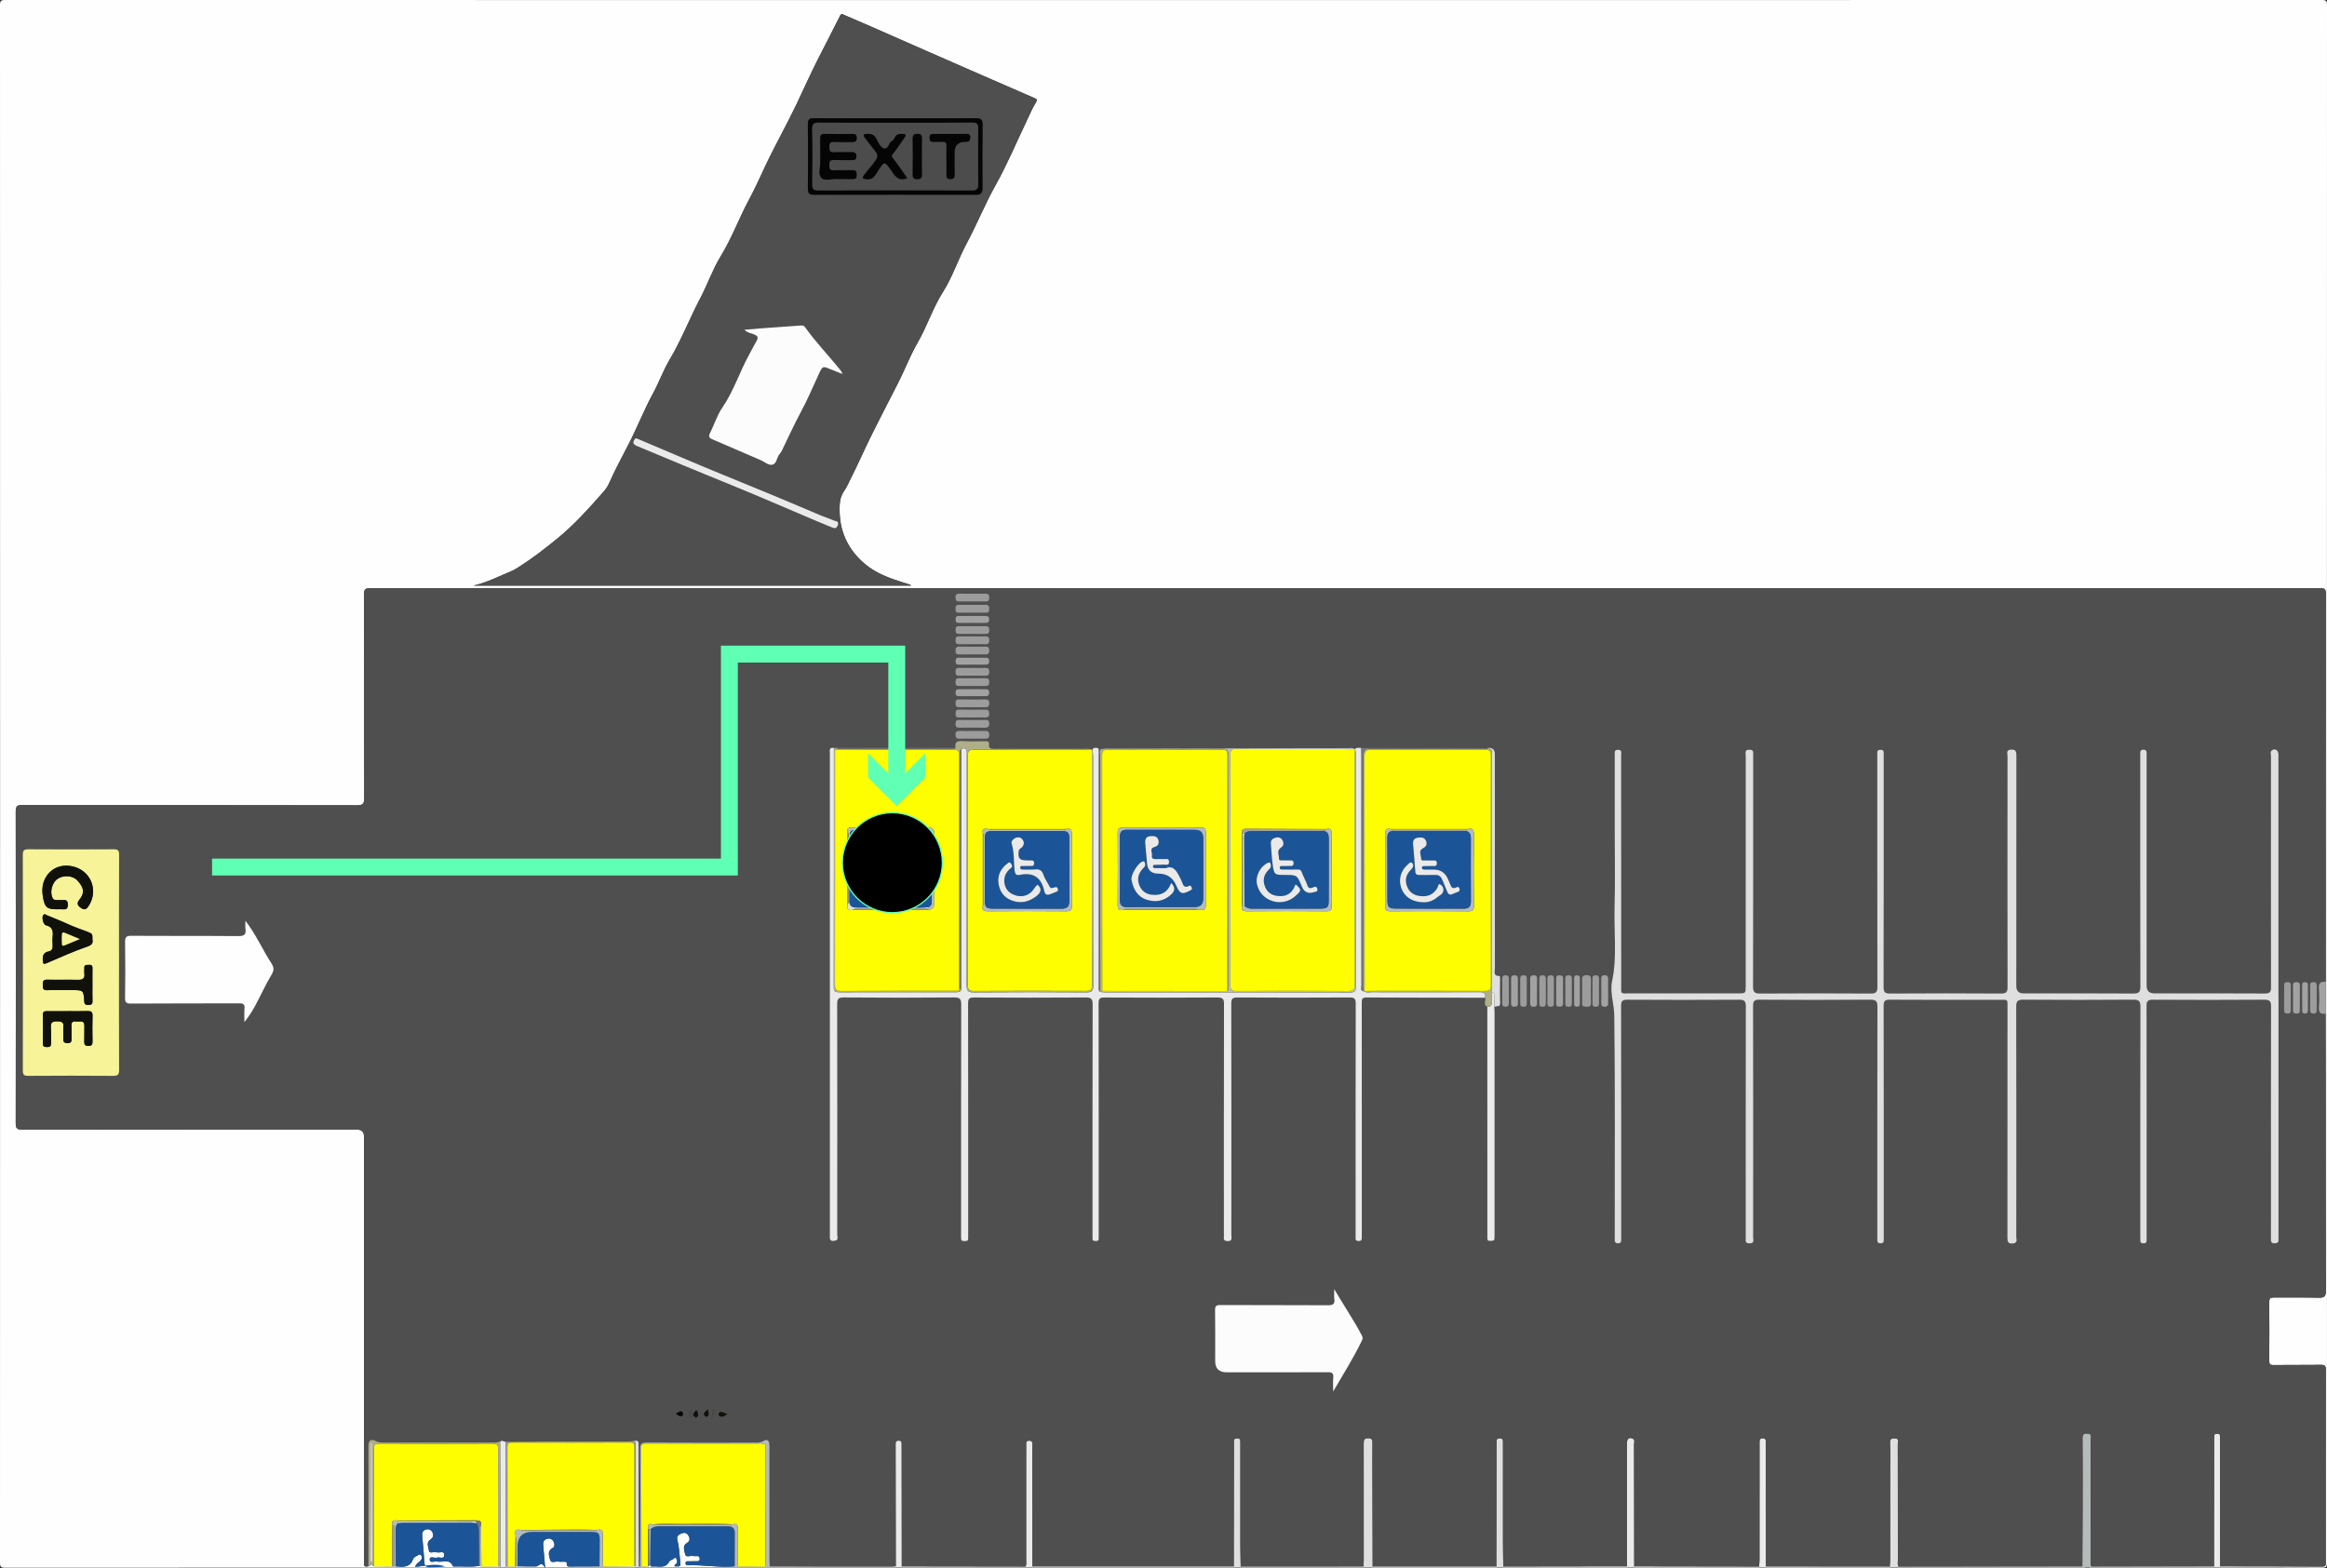 <?xml version="1.0" encoding="UTF-8"?><svg id="a" xmlns="http://www.w3.org/2000/svg" viewBox="0 0 1376.43 927.77"><rect x="0" y="0" width="1376.43" height="927.77" fill="#333333" stroke="none"/><defs><style>.b{fill:#5fffb4;}.c{fill:#4c4c4c;}.d{fill:#9c9c9c;}.e{fill:#f6f399;}.f{fill:#777;}.g{fill:#eaeaea;}.h{stroke-width:.75px;}.h,.i{stroke:#5fffb4;stroke-miterlimit:10;}.j,.i{fill:none;}.k{fill:#4f4f4f;}.l{fill:#050505;}.m{fill:#11110b;}.n{fill:#1b5598;}.i{stroke-width:10px;}.o{fill:#fefe01;}.p{fill:#aeae88;}.q{fill:#a2a2a2;}.r{fill:#b4bbba;}.s{fill:#fefefe;}.t{fill:#fcfcfc;}.u{fill:#dfdfdf;}</style></defs><g><path class="s" d="M295.98,927.51c-97.64,0-195.28-.01-292.92,.06C.56,927.58,0,927.01,0,924.51,.07,617.36,.07,310.21,0,3.06,0,.56,.56,0,3.06,0,459.83,.06,916.6,.06,1373.37,0c2.5,0,3.06,.56,3.06,3.06-.07,307.15-.07,614.3,0,921.45,0,2.5-.56,3.08-3.06,3.06-20.33-.12-40.66-.07-60.98-.07,.28-.26,.57-.51,.85-.77,20.09,.03,40.19,.02,60.28,.16,2.62,.02,2.18-1.44,2.18-2.94,0-37.85-.02-75.69,.06-113.54,0-2.38-.65-2.93-2.95-2.9-9.32,.13-18.65-.01-27.98,.11-2.09,.03-2.58-.59-2.57-2.61,.09-11.54,.11-23.09,0-34.63-.02-2.28,.75-2.75,2.84-2.73,8.77,.1,17.55-.11,26.31,.12,3.31,.09,4.4-.59,4.38-4.21-.15-37.62-.09-75.25-.1-112.87,0-16.98-.05-33.96-.08-50.94,0-6.26,0-12.52,0-18.78,.03-.55,.07-1.11,.07-1.66,0-76.06-.02-152.12,.09-228.17,0-3.29-1.5-3.12-3.79-3.12-384.3,.03-768.61,.03-1152.91-.04-3.09,0-3.79,.83-3.79,3.83,.1,40.08,.03,80.17,.14,120.25,0,3.32-.63,4.39-4.23,4.39-65.98-.13-131.95-.07-197.93-.17-3.19,0-3.97,.71-3.97,3.94,.11,61.4,.11,122.8,0,184.2,0,3.29,.87,3.92,4.01,3.92,65.86-.1,131.73-.08,197.59-.08q4.45,0,4.45,4.3c0,83.28,0,166.55,0,249.83,0,.78,.09,1.57-.02,2.33-.3,2.23,.93,2.35,2.58,1.95,2.47-.32,1.3-2.26,1.3-3.39,.08-22.2,.06-44.39,.06-66.59v-3.2c.27,.02,.55,.04,.82,.06v3.59c0,22.08-.02,44.17,.05,66.25,0,1.12-.9,2.76,1.06,3.34,3.57,0,7.15,.01,10.72,.02h1.36c.25-.01,.5-.01,.75-.01,4.17,.37,8.39,.95,10.3-4.28,.27-.74,1.15-1.52,1.91-1.75,.91-.28,1.91-1.79,2.86-.48,.75,1.03,.52,2.22-.51,3.29-.92,.96-2.4,1.48-3,3.5,6.12-.47,11.9-2.39,17.68-.22-3.05,.47-6.12,.38-9.17,.5-2.13,.08-2.94-.75-3.07-2.86-.33-5.2-.83-10.39-1.31-15.58-.17-1.87,.28-3.36,2.21-3.93,1.53-.45,2.93,0,3.73,1.44,.94,1.67,.71,3.38-.92,4.4-2.93,1.84-1.26,4.46-1.07,6.58,.17,1.96,2.38,.74,3.66,1.04,.42,.1,.92-.09,1.32,.04,1.45,.44,4.19-1.2,4.11,1.62-.08,2.74-2.78,.99-4.23,1.5-1.5,.53-4.37-1.24-4.37,1.14,0,2.4,2.87,.82,4.43,1.19,3.12,.73,7.23-2,9.25,2.67,.08,.19,.6,.28,.91,.27,4.86-.19,9.73,.49,14.57-.37l.21,.07,.22-.04c.32,.1,.64,.19,.96,.29l9.82-.04h1.4l.03,.77Zm242.66-581.04l-.04-.45c-1.56-.49-3.13-.98-4.69-1.47-7.95-2.47-15.8-5.4-22.22-10.77-9.27-7.77-14.58-17.86-15.04-30.12-.17-4.53-.15-9.25,2.62-13.14,1.69-2.37,2.71-4.99,4-7.52,4-7.86,7.52-15.95,11.41-23.86,5.44-11.05,11.15-21.95,16.72-32.93,3.94-7.76,7-15.92,11.38-23.51,5.58-9.65,8.92-20.39,14.97-29.94,5.63-8.9,8.91-19.16,13.92-28.52,6.06-11.34,10.85-23.3,17.16-34.58,6.84-12.21,12.26-25.21,18.32-37.86,1.76-3.68,3.31-7.5,5.45-10.96,1.14-1.84,.93-2.09-.88-2.87-20.8-9.01-41.55-18.12-62.32-27.21-11.35-4.97-22.68-9.99-34.04-14.97-5.37-2.35-10.76-4.67-16.15-6.97-.8-.34-1.51-1.1-2.29,.47-4.24,8.55-8.68,16.99-13,25.5-4.49,8.85-8.53,17.93-12.79,26.89-5.91,12.43-12.75,24.38-18.59,36.83-3.08,6.58-6.04,13.2-9.5,19.62-5.92,10.97-10.17,22.77-16.74,33.49-4.77,7.77-7.74,16.55-12.01,24.67-6.34,12.06-11.25,24.84-18.26,36.62-3.76,6.32-6.21,13.35-9.76,19.85-5.33,9.77-9.35,20.21-14.49,30.13-3.94,7.62-8.05,15.19-11.52,23.07-.82,1.85-2.05,3.6-3.4,5.13-8.66,9.82-17.32,19.55-27.59,27.87-7.23,5.86-14.5,11.55-22.37,16.5-1.4,.88-2.8,1.8-4.32,2.42-7.43,3.05-14.6,6.82-22.53,8.61h258.56Z"/><path class="r" d="M1235.74,927.51h-2c-.39-1.07-1.39-.39-2.05-.71,.05-11.2,.13-22.39,.15-33.59,.03-14.08,.09-28.17-.06-42.25-.03-2.99,1.55-3.03,3.53-2.73,2.24,.33,1.37,2.25,1.37,3.49,.06,23.73,.04,47.46,.05,71.19,0,1.31-.28,2.67,.33,3.93-.46,.19-1.2-.17-1.34,.67Z"/><path class="u" d="M811.18,927.51h-4c-.24-.23-.48-.46-.72-.7,.06-1.1,.17-2.21,.18-3.31,.01-23.17,.02-46.34-.02-69.5,0-1.91,.15-3.11,2.59-3.12,2.46-.02,2.63,1.2,2.61,3.1-.07,5.98-.04,11.97-.02,17.96,.04,18.29,.09,36.57,.13,54.86l-.74,.71Z"/><path class="u" d="M1121.77,927.51h-3.33l-.67-.67c.08-1.21,.22-2.42,.22-3.63,.01-17.74,.01-35.48,.01-53.21,0-5.43,.14-10.87-.06-16.29-.1-2.72,1.29-2.87,3.27-2.66,2.24,.24,1.34,2,1.34,3.1,.05,22.95,.03,45.9,.06,68.84,0,1.3-.38,2.66,.41,3.89-.47,.11-1.02,.07-1.26,.63Z"/><path class="u" d="M888.5,927.51h-2.67l-.77-.73c.04-22.5,.07-45.01,.11-67.51,0-2.11,.06-4.21-.01-6.32-.05-1.43,.54-1.99,1.95-1.99,1.46,0,1.98,.68,1.9,2.05-.05,.77,0,1.55,0,2.33,0,18.74-.01,37.47,0,56.21,0,5.09,.12,10.19,.18,15.28-.23,.23-.46,.45-.69,.68Z"/><path class="g" d="M965.81,927.51h-2.67l-.87-.78c0-9.09,.02-18.18,.02-27.27,0-15.19,0-30.37,0-45.56,0-2.59,1.32-3.71,3.31-2.82,1.67,.74,.94,2.32,.94,3.5,.06,24.05,.07,48.1,.09,72.16-.28,.25-.56,.51-.84,.76Z"/><path class="u" d="M733.2,927.51h-2.67c-.26-.24-.52-.49-.78-.73,.03-21.84,.06-43.68,.09-65.53,0-2.77,.05-5.55-.02-8.32-.04-1.45,.55-1.93,1.96-1.93,1.47,0,2,.61,1.9,2-.05,.77,0,1.55,0,2.33,0,19.63-.01,39.25,0,58.88,0,4.21,.12,8.41,.19,12.62-.23,.23-.46,.45-.69,.68Z"/><path class="g" d="M1043.79,927.51h-2.67c-.21-.22-.43-.44-.64-.66,.09-1.32,.26-2.64,.26-3.96,.02-22.54,.01-45.07,.01-67.61,0-.78,.03-1.56,0-2.33-.07-1.42,.62-1.99,2-1.98,1.31,.01,1.75,.67,1.71,1.88-.03,.89,0,1.78,0,2.66,.04,23.76,.07,47.51,.11,71.27-.26,.24-.52,.48-.78,.72Z"/><path class="g" d="M609.9,927.51h-2.67c-.2-.21-.4-.43-.61-.64,.63-1.27,.32-2.62,.33-3.93,.02-21.97,.02-43.95,.02-65.92,0-.67,0-1.33,0-2,0-1.35-.2-2.69,1.93-2.65,1.93,.04,1.73,1.26,1.73,2.49,0,.89,0,1.78,0,2.66,.03,23.08,.05,46.16,.08,69.25-.27,.25-.54,.49-.81,.74Z"/><path class="g" d="M1313.24,926.74c-.28,.26-.57,.51-.85,.77h-2c-.27-.25-.54-.49-.81-.74,.02-24.85,.04-49.7,.07-74.55,0-.89-.01-1.78,.03-2.66,.06-1.26,1.01-1.27,1.92-1.29,.86-.02,1.55,.23,1.59,1.26,.03,.89,.03,1.77,.03,2.66,0,24.85,.02,49.7,.02,74.56Z"/><path class="g" d="M532.59,927.51h-2.67l-.08-.88c-.03-23.97-.07-47.94-.1-71.92,0-.33,.01-.67,.02-1,.05-1.21,.89-1.39,1.84-1.39,1.02,0,1.72,.35,1.71,1.52,0,.89,.02,1.78,.02,2.66,.02,23.42,.05,46.84,.07,70.25-.27,.25-.55,.5-.82,.75Z"/><path class="g" d="M295.98,927.51c-.01-.25-.02-.51-.03-.76,0-12.05,.04-24.1,.01-36.15-.02-12.6-.09-25.2-.14-37.8,1.2-1.07,2.25,.09,3.36,.24,.03,24.6,.06,49.21,.1,73.81l-.64,.65h-2.67Z"/><path class="s" d="M529.84,926.63l.08,.88h-152.63c.24-.23,.48-.46,.72-.69l.29,.02,.29-.03c.28,0,.56,0,.85,0l3.87-.04c1.33-.56,.69-1.73,.69-2.6,.05-6.44,.01-12.87,0-19.31l.76-.02c-.05,6.65-.11,13.31-.16,19.96,0,.96-.24,2.17,1.36,2.03,3.51-.31,7.64,1.5,9.95-2.99,.3-.58,1.21-.93,1.91-1.18,.72-.26,1.34-1.68,2.18-.58,.55,.72,.77,1.84,.23,2.84-.34,.64-1.4,.81-1.18,1.81,3.68,.17,3.61,.18,3.26-3.44-.41-4.16-.66-8.33-1.71-12.42-.58-2.25,1.3-3.12,2.91-3.75,1.49-.58,2.87,.03,3.73,1.42,.95,1.52,.88,3.32-.6,4.16-3.37,1.93-1.73,4.85-1.28,7.06,.37,1.79,2.89,.58,4.42,.84,.87,.14,1.77,.06,2.66,.04,1.2-.02,1.46,.68,1.45,1.72-.01,1.02-.54,1.35-1.45,1.35-1.66,0-3.33-.02-4.99,.03-.82,.02-1.96-.29-1.93,1.12,.03,1.25,1.01,1.26,1.93,1.23,9.06-.3,18.07,1.46,27.14,.67,.64,.02,1.27,.04,1.91,.06,5.43,0,10.86,0,16.29-.01h2.54c24.18,0,48.36,.02,72.54,.02,.66,0,1.32-.13,1.98-.2Z"/><path class="u" d="M378.01,926.82c-.24,.23-.48,.46-.72,.69h-1.33c-.01-.28-.03-.57-.04-.85-.01-23.35-.02-46.71-.04-70.06,0-1.42,.26-2.89-.46-4.24,2.28-.41,2.49,.91,2.48,2.73-.06,8.53-.04,17.05-.02,25.58,.03,15.39,.09,30.77,.13,46.16Z"/><path class="s" d="M375.92,926.66c.01,.28,.03,.57,.04,.85h-77.31c.21-.22,.42-.43,.64-.65,.32-.04,.64-.08,.96-.12l4.4,.07c.23-.02,.46-.03,.68-.05,.26-.02,.52-.04,.78-.06,3.66,.04,7.32,.17,10.98,.09,1.7-.04,3.19-3.61,5.37,.99-.47-5.48-.85-9.67-1.18-13.87-.13-1.76,.65-3.05,2.41-3.5,1.57-.4,2.85,.14,3.68,1.56,.83,1.42,.84,3.21-.47,3.91-3.43,1.83-2.03,4.8-1.5,6.99,.56,2.33,3.24,.7,4.94,1.05,1.07,.22,2.21,.05,3.32,.06,.81,0,1.69,.06,1.59,1.16-.17,1.99,1.17,1.72,2.38,1.72,5.66-.02,11.33-.04,16.99-.06,.66,0,1.33,.02,1.99,.03,6.21-.04,12.42-.08,18.63-.11,.22-.02,.45-.03,.67-.05Z"/><path class="s" d="M609.9,927.51c.27-.25,.54-.49,.81-.74,39.68,0,79.36,0,119.04,0,.26,.24,.52,.49,.78,.73h-120.64Z"/><path class="s" d="M1121.77,927.51c.24-.57,.79-.52,1.26-.63,36.22-.03,72.44-.05,108.67-.08,.65,.32,1.65-.36,2.05,.71h-111.97Z"/><path class="s" d="M1040.48,926.86c.21,.22,.43,.44,.64,.66h-75.31c.28-.25,.56-.51,.84-.76,24.61,.04,49.22,.07,73.83,.11Z"/><path class="s" d="M1309.58,926.77c.27,.25,.54,.49,.81,.74h-74.65c.13-.84,.87-.48,1.34-.67,24.17-.02,48.34-.05,72.51-.07Z"/><path class="s" d="M532.59,927.51c.27-.25,.55-.5,.82-.75,24.41,.03,48.81,.07,73.22,.1,.2,.21,.4,.43,.61,.64h-74.65Z"/><path class="s" d="M885.06,926.79c.26,.24,.52,.48,.77,.73h-74.65l.74-.71c24.38,0,48.76-.01,73.14-.02Z"/><path class="s" d="M962.28,926.74l.87,.78h-74.65c.23-.23,.46-.45,.69-.68,24.36-.03,48.73-.06,73.09-.1Z"/><path class="s" d="M1043.79,927.51c.26-.24,.52-.48,.78-.72l73.2,.06c.22,.22,.45,.45,.67,.67h-74.65Z"/><path class="s" d="M733.2,927.51c.23-.23,.46-.45,.69-.68,24.19,0,48.38-.01,72.57-.02,.24,.23,.48,.46,.72,.7h-73.98Z"/><path class="k" d="M806.46,926.82c-24.19,0-48.38,.01-72.57,.02-.07-4.21-.18-8.41-.19-12.62-.02-19.63,0-39.25,0-58.88,0-.78-.05-1.56,0-2.33,.09-1.39-.44-2-1.9-2-1.41,0-2,.47-1.96,1.93,.07,2.77,.02,5.54,.02,8.32-.03,21.84-.06,43.68-.09,65.53-39.68,0-79.36,0-119.04,0-.03-23.08-.05-46.16-.08-69.25,0-.89,0-1.78,0-2.66,0-1.22,.2-2.44-1.73-2.49-2.13-.05-1.93,1.3-1.93,2.65,0,.67,0,1.33,0,2,0,21.97,0,43.95-.02,65.92,0,1.31,.3,2.67-.33,3.93-24.41-.03-48.81-.07-73.22-.1-.02-23.42-.05-46.84-.07-70.25,0-.89-.02-1.78-.02-2.66,.01-1.17-.7-1.53-1.71-1.52-.95,0-1.8,.18-1.84,1.39-.01,.33-.02,.67-.02,1,.03,23.97,.07,47.94,.1,71.92-.66,.07-1.32,.2-1.98,.2-24.18,0-48.36-.02-72.54-.03-.05-1.33-.16-2.66-.16-3.98,0-22.54,0-45.08-.01-67.62,0-2.87-1.32-4.04-3.47-2.68-1.81,1.15-3.55,1.02-5.38,1.02-21.33,.02-42.65,.08-63.98-.06-3.01-.02-3.66,.85-3.64,3.72,.13,18.87,.08,37.75,.06,56.63,0,4.33-.1,8.65-.16,12.98l-.29,.03-.29-.02c-.05-15.39-.1-30.77-.13-46.16-.02-8.53-.04-17.05,.02-25.58,.01-1.82-.2-3.13-2.48-2.73-2.93,.68-5.9,.52-8.87,.52-15.05,0-30.09-.02-45.14,0-7.41,.01-14.82,.11-22.23,.16-1.12-.16-2.16-1.31-3.36-.24-1.44,.71-2.99,.68-4.55,.67-21.51-.01-43.02,0-64.53-.02-1.61,0-3.09,0-4.71-.96-2.44-1.44-4.15-.15-4.15,2.69,0,23.83,.02,47.66,.03,71.49-1.66,.4-2.88,.28-2.58-1.95,.1-.76,.02-1.55,.02-2.33,0-83.28,0-166.55,0-249.83q0-4.3-4.45-4.3c-65.86,0-131.73-.02-197.59,.08-3.14,0-4.02-.63-4.01-3.92,.11-61.4,.11-122.8,0-184.2,0-3.23,.78-3.95,3.97-3.94,65.98,.1,131.95,.04,197.93,.17,3.6,0,4.24-1.06,4.23-4.39-.11-40.08-.04-80.17-.14-120.25,0-3,.7-3.83,3.79-3.83,384.3,.08,768.61,.07,1152.91,.04,2.29,0,3.79-.16,3.79,3.12-.11,76.06-.08,152.12-.09,228.17,0,.55-.05,1.11-.07,1.66-3.47-.57-4.27,1.11-4.02,4.27,.27,3.39,.28,6.83,0,10.22-.26,3.17,.55,4.84,4.01,4.29,.03,16.98,.07,33.96,.08,50.94,.01,37.62-.06,75.25,.1,112.87,.01,3.61-1.07,4.3-4.38,4.21-8.76-.23-17.54-.02-26.31-.12-2.1-.02-2.87,.45-2.84,2.73,.12,11.54,.1,23.09,0,34.63-.02,2.02,.47,2.64,2.57,2.61,9.32-.12,18.65,.03,27.98-.11,2.3-.03,2.95,.52,2.95,2.9-.08,37.85-.06,75.69-.06,113.54,0,1.51,.43,2.96-2.18,2.94-20.09-.15-40.19-.13-60.28-.16,0-24.85-.01-49.7-.02-74.56,0-.89,0-1.78-.03-2.66-.04-1.02-.73-1.28-1.59-1.26-.9,.02-1.86,.02-1.92,1.29-.04,.89-.03,1.77-.03,2.66-.02,24.85-.04,49.7-.07,74.55-24.17,.02-48.34,.05-72.51,.07-.61-1.27-.33-2.62-.33-3.93-.02-23.73,0-47.46-.05-71.19,0-1.23,.87-3.15-1.37-3.49-1.98-.29-3.57-.25-3.53,2.73,.15,14.08,.08,28.17,.06,42.25-.02,11.2-.09,22.39-.15,33.59-36.22,.03-72.44,.05-108.67,.08-.8-1.22-.41-2.59-.41-3.89-.03-22.95,0-45.9-.06-68.84,0-1.1,.89-2.86-1.34-3.1-1.98-.21-3.37-.06-3.27,2.66,.2,5.42,.06,10.86,.06,16.29,0,17.74,0,35.48-.01,53.21,0,1.21-.15,2.42-.22,3.63l-73.2-.06c-.04-23.76-.07-47.51-.11-71.27,0-.89-.03-1.78,0-2.66,.05-1.21-.4-1.87-1.71-1.88-1.39-.01-2.07,.56-2,1.98,.04,.78,0,1.55,0,2.33,0,22.54,0,45.07-.01,67.61,0,1.32-.17,2.64-.26,3.96-24.61-.04-49.22-.07-73.83-.11-.02-24.05-.02-48.1-.09-72.16,0-1.18,.73-2.76-.94-3.5-1.99-.88-3.31,.23-3.31,2.82-.02,15.19,0,30.37,0,45.56,0,9.09-.02,18.18-.02,27.27-24.36,.03-48.73,.06-73.09,.1-.06-5.09-.18-10.19-.18-15.28-.02-18.74,0-37.47,0-56.21,0-.78-.04-1.55,0-2.33,.08-1.37-.44-2.05-1.9-2.05-1.41,0-2,.56-1.95,1.99,.07,2.1,.02,4.21,.01,6.32-.04,22.5-.07,45.01-.11,67.51-24.38,0-48.76,.01-73.14,.02-.04-18.29-.09-36.57-.13-54.86-.01-5.99-.05-11.97,.02-17.96,.02-1.91-.15-3.12-2.61-3.1-2.44,.02-2.59,1.22-2.59,3.12,.04,23.17,.03,46.34,.02,69.5,0,1.1-.11,2.21-.18,3.31Zm-396.28-90.44c-1.12-.05-.58-2.72-2.21-1.6-1.29,.89-.24,2.48,.2,3.31,.74,1.4,1.19-.55,1.92-.62,.77,.38,1.37,1.98,2.37,.73,.98-1.23,.17-2.57-.31-3.78-1.34,.23-1.31,1.4-1.97,1.95Zm85.11-393.94c-.69,.02-1.37,.04-2.06,.06-3.13-.56-2.39,1.73-2.39,3.34-.02,94.83-.01,189.66-.01,284.49,0,.44,.04,.89,0,1.33-.26,2.96,1.84,2.73,3.51,2.26,1.73-.49,.88-2.29,.89-3.47,.05-45.42,.07-90.83-.03-136.25,0-3.09,.57-4.11,3.92-4.08,21.77,.17,43.54,.19,65.31,0,3.57-.03,4.1,1.1,4.09,4.3-.1,45.19-.07,90.39-.07,135.58,0,1-.05,2,.04,3,.13,1.47,1.35,1.21,2.29,1.27,.94,.06,1.83-.11,1.87-1.34,.03-1,.03-2,.03-3,0-45.42,.03-90.83-.06-136.25,0-2.73,.67-3.54,3.47-3.53,21.99,.11,43.99,.14,65.98-.02,3.37-.03,4.21,.82,4.2,4.19-.12,45.19-.08,90.39-.08,135.58,0,1,0,2,.02,3,.04,1.24,.95,1.34,1.87,1.34,.95,0,1.81-.13,1.81-1.39,0-.89,.01-1.78,.01-2.66,0-45.53,.03-91.06-.07-136.58,0-2.79,.73-3.48,3.48-3.46,22.22,.12,44.43,.13,66.65-.01,3.16-.02,4.04,.69,4.03,3.96-.12,45.19-.08,90.39-.08,135.58,0,.78,.08,1.57-.02,2.33-.24,1.86,.8,2.24,2.35,2.28,2.87,.08,2.09-2.02,2.1-3.51,.03-45.64,.05-91.28-.04-136.92,0-2.83,.56-3.75,3.61-3.73,22.1,.14,44.21,.14,66.31,0,2.91-.02,3.67,.67,3.66,3.64-.11,45.42-.07,90.83-.07,136.25,0,.89,.04,1.78,0,2.66-.05,1.18,.64,1.52,1.65,1.57,1.13,.05,2-.21,2.02-1.58,0-.89,.02-1.78,.02-2.66,0-26.54,0-53.08,0-79.62,0-18.99,.02-37.98-.02-56.97,0-1.96,0-3.29,2.71-3.28,23.44,.13,46.87,.12,70.31,.15,.43,1.79-1.47,4.12,1.26,5.38,0,44.7,.01,89.41,.02,134.11,0,.89,.04,1.78,0,2.66-.07,1.28,.48,1.86,1.77,1.72,1.05-.12,2.37,.2,2.47-1.48,.04-.77,.04-1.55,.04-2.33,0-43.82,0-87.63,0-131.45,0-.99-.09-1.99-.13-2.98,.86-1.19,3.57,.47,3.44-2.5-.21-4.76-.05-9.53-.06-14.3,0-.63,.17-1.68-.58-1.69-3.61-.07-2.48-2.73-2.48-4.54-.04-42.24-.03-84.48-.03-126.72q0-4.12-4.25-3.65l-74.77-.07c-1.34-.09-2.73-.42-3.83,.75-1.27-1.04-2.77-.58-4.16-.58-25.66,.02-51.32,.09-76.98,.11-21.28,.02-42.57,0-63.85,.02-1.2,0-2.44-.28-3.6,.28-3.19-.21-2.12,2.22-2.13,3.7-.06,46.45-.06,92.9-.08,139.34l-.66-.39c0-46.5,0-92.99,0-139.49,0-.55,.05-1.11-.01-1.66-.09-.8,.36-1.94-.99-2.09-1.06-.11-2.3-.46-2.67,1.13-.13-.12-.27-.13-.41,0-.1-.14-.24-.21-.42-.2-1.25-.68-2.61-.37-3.92-.37-17.75-.02-35.5-.02-53.25,0-1.79,0-3.44,.07-3.14-2.5,.24-2.03-1.18-2.02-2.58-2.02-4.44,0-8.89,.22-13.31-.07-3.17-.21-4.56,.71-4.03,3.94l-69.87,.07Zm852.44,147.27v-99.27c0-14.66,0-29.31,0-43.97,0-2.48-1.89-3.83-3.71-2.66-1.42,.91-.73,2.45-.73,3.68-.04,45.53-.06,91.05,.03,136.58,0,2.89-.69,3.75-3.67,3.73-21.77-.13-43.54-.07-65.31-.07q-4.57,0-4.57-4.43c0-44.97,0-89.94,0-134.91,0-.78-.02-1.56,0-2.33,.05-1.31-.02-2.45-1.81-2.5-2-.05-2.05,1.22-2,2.66,.03,.78,0,1.55,0,2.33,0,45.08-.03,90.16,.07,135.25,0,3.24-.9,4.03-4.08,4.01-21.66-.14-43.32-.07-64.98-.07q-4.28,0-4.29-4.36c0-45.42-.02-90.83,.05-136.25,0-2.63-.46-3.91-3.41-3.6-2.86,.29-1.87,2.34-1.87,3.74-.05,45.53-.06,91.05,.02,136.58,0,2.93-.59,3.99-3.8,3.97-21.88-.15-43.76-.14-65.65,0-3.11,.02-3.85-.86-3.84-3.88,.09-45.3,.07-90.61,.07-135.91,0-.89-.02-1.78,0-2.66,.03-1.3-.67-1.77-1.87-1.75-1.11,.02-1.99,.27-1.95,1.65,.02,.89,0,1.78,0,2.66,0,45.3-.03,90.61,.06,135.91,0,2.95-.63,4-3.83,3.98-21.88-.14-43.76-.14-65.65,0-3.24,.02-4.04-.93-4.03-4.09,.1-45.19,.07-90.39,.07-135.58,0-.78-.06-1.56,.01-2.33,.17-1.84-.82-2.26-2.42-2.25-2.84,.02-2.04,2.11-2.04,3.59-.03,45.42-.02,90.83-.02,136.25,0,4.32,0,4.33-4.44,4.33-21.44,0-42.88,.02-64.31,0-5.45,0-4.86,.68-4.86-4.71-.01-45.42,0-90.83-.03-136.25,0-1.27,.7-3.04-1.75-3.15-2.29-.1-2.08,1.37-2.08,2.85,0,14.99,0,29.98,0,44.97s.36,29.99-.1,44.97c-.45,14.72,1.62,29.46-1.47,44.19-1.37,6.52,1.22,13.52,1.3,20.15,.53,43.41,.27,86.83,.27,130.25,0,.78,.04,1.56,0,2.33-.09,1.46,.32,2.28,2.02,2.27,1.84,0,1.88-1.12,1.84-2.43-.02-.78,0-1.55,0-2.33,0-45.19,.03-90.39-.06-135.58,0-2.84,.58-3.75,3.62-3.74,22.1,.14,44.21,.14,66.31,0,3.11-.02,3.82,.95,3.81,3.93-.09,45.19-.06,90.39-.06,135.58,0,.78,.07,1.56-.01,2.33-.22,2.13,1.09,2.36,2.7,2.27,2.61-.15,1.75-2.16,1.75-3.51,.04-45.64,.06-91.27-.04-136.91,0-2.91,.69-3.72,3.66-3.7,21.88,.13,43.76,.15,65.65-.01,3.43-.03,4.22,.93,4.21,4.26-.11,45.08-.07,90.16-.07,135.25,0,.89,.04,1.78,0,2.66-.07,1.44,.64,1.98,2.02,1.95,1.23-.03,1.85-.54,1.81-1.81-.03-.89,0-1.78,0-2.66,0-45.3,.03-90.61-.06-135.91,0-2.85,.6-3.75,3.63-3.73,21.66,.14,43.32,.06,64.98,.08,5.13,0,4.61-.61,4.61,4.63,.01,45.3,.02,90.61-.04,135.91,0,2.61,.44,3.96,3.45,3.57,2.83-.36,1.82-2.39,1.83-3.79,.05-45.42,.08-90.83-.05-136.25-.01-3.48,1-4.18,4.28-4.16,21.66,.15,43.32,.16,64.98-.01,3.42-.03,4.18,.89,4.18,4.22-.12,45.19-.08,90.38-.08,135.57,0,1-.02,2,.04,3,.07,1.2,.97,1.32,1.91,1.35,1,.03,1.77-.27,1.82-1.43,.04-1,.03-2,.03-3,0-45.3,.03-90.61-.06-135.91,0-2.87,.66-3.79,3.67-3.77,21.99,.13,43.99,.15,65.98-.01,3.3-.02,3.98,.94,3.97,4.08-.11,39.09-.07,78.17-.07,117.26,0,6.77,.03,13.55-.02,20.32-.01,1.6,.32,2.48,2.19,2.45,1.71-.02,2.49-.58,2.32-2.33-.07-.77-.01-1.55-.01-2.33,0-47.08,0-94.16,0-141.24Zm-1277.34-20.32c0-21.21-.05-42.42,.06-63.63,.01-2.59-.63-3.35-3.29-3.33-16.77,.13-33.55,.12-50.32,0-2.57-.02-3.38,.59-3.38,3.29,.09,42.53,.08,85.06,.01,127.59,0,2.47,.63,3.21,3.16,3.19,16.77-.11,33.55-.12,50.32,0,2.78,.02,3.52-.74,3.5-3.51-.12-21.21-.06-42.42-.06-63.63Zm74.77-24.66c0,2.15-.17,3.48,.03,4.76,.53,3.45-.76,4.36-4.25,4.34-21.09-.18-42.18,0-63.27-.17-3.17-.02-3.74,.96-3.7,3.85,.16,10.87,.17,21.75,0,32.62-.04,2.81,.49,3.7,3.55,3.67,21.31-.16,42.62-.04,63.94-.14,2.44-.01,3.39,.5,3.16,3.08-.24,2.66-.05,5.36-.05,8.04,2.62-3.3,4.73-6.6,6.57-10.03,3.19-5.95,5.96-12.15,9.43-17.93,1.64-2.73,1.64-4.34-.12-7.05-5.14-7.92-8.9-16.7-15.27-25.03Zm643.4,278.6c5.89-10.06,12.03-19.86,17.08-30.26,.48-.98,.54-1.78,0-2.79-4.86-9.22-10.71-17.83-16.45-27.6,0,2.54-.19,4.18,.04,5.77,.44,3.1-.8,3.8-3.79,3.78-21.2-.13-42.4-.03-63.59-.13-2.5-.01-3.18,.64-3.15,3.14,.15,9.98,.06,19.97,.06,29.95q0,6.75,6.8,6.75c19.98,0,39.95,.05,59.93-.06,2.49-.01,3.33,.61,3.12,3.13-.23,2.75-.05,5.54-.05,8.31Zm147.27-237.18c0,2.43,.11,4.87-.03,7.29-.13,2.17,1.13,2.19,2.71,2.24,1.73,.05,2.66-.3,2.6-2.34-.12-4.53-.1-9.06,0-13.59,.04-1.89-.37-2.8-2.53-2.79-2.19,0-2.94,.74-2.78,2.89,.16,2.09,.03,4.2,.03,6.3Zm-360.59-230.28c2.54,0,5.08-.05,7.63,.02,1.7,.04,2.31-.65,2.32-2.36,0-1.75-.65-2.33-2.34-2.31-5.08,.06-10.17,.06-15.25,0-1.62-.02-2.44,.39-2.46,2.19-.02,1.83,.56,2.59,2.48,2.49,2.54-.13,5.08-.03,7.62-.04Zm-.32,25.28c2.66,0,5.31-.06,7.97,.02,1.73,.05,2.28-.68,2.29-2.37,.01-1.76-.69-2.32-2.36-2.31-5.09,.05-10.18,.06-15.27,0-1.63-.02-2.4,.39-2.4,2.22,0,1.86,.57,2.58,2.47,2.48,2.43-.13,4.87-.03,7.3-.03Zm.04,18.65c2.55,0,5.09-.06,7.64,.02,1.75,.05,2.59-.42,2.6-2.41,0-2.13-1.12-2.29-2.73-2.28-4.98,.03-9.96,.06-14.94-.02-1.68-.03-2.36,.49-2.37,2.25-.02,1.87,.62,2.57,2.51,2.47,2.43-.13,4.87-.03,7.3-.03Zm.03,32.61c-2.43,0-4.87,.09-7.29-.03-1.82-.09-2.58,.47-2.54,2.41,.04,1.76,.7,2.29,2.38,2.27,5.08-.07,10.17-.06,15.25,0,1.61,.02,2.39-.39,2.41-2.22,.02-1.96-.83-2.49-2.58-2.45-2.54,.07-5.08,.02-7.62,.02Zm.22-74.53h0c-2.77,.01-5.53,.05-8.3,0-1.93-.04-1.66,1.31-1.72,2.51-.06,1.25,.17,2.15,1.75,2.14,5.42-.04,10.85-.03,16.27,0,1.7,0,1.95-.95,1.95-2.36,0-1.43-.29-2.34-1.98-2.3-2.66,.06-5.31,.02-7.97,.02Zm-.22,72.64c2.54,0,5.08-.05,7.62,.02,1.75,.04,2.6-.49,2.58-2.45-.02-1.85-.84-2.21-2.43-2.19-5.08,.06-10.16,.06-15.24,0-1.65-.02-2.33,.48-2.37,2.26-.04,1.99,.77,2.47,2.55,2.39,2.42-.11,4.86-.03,7.29-.02Zm.17-6.04c2.54,0,5.09-.04,7.63,.02,1.63,.04,2.41-.48,2.39-2.28-.02-1.65-.48-2.42-2.25-2.4-5.2,.06-10.4,.08-15.59,0-1.88-.03-2.14,.9-2.17,2.46-.04,1.77,.69,2.31,2.37,2.24,2.54-.1,5.09-.03,7.63-.03Zm-.17-6.06c2.55,0,5.09-.07,7.64,.02,1.79,.06,2.59-.47,2.56-2.43-.03-1.82-.83-2.26-2.43-2.25-5.09,.04-10.18,.06-15.27-.02-1.69-.02-2.29,.52-2.33,2.27-.04,1.97,.73,2.5,2.53,2.42,2.43-.1,4.87-.03,7.3-.02Zm-.08-17.19c-2.54,0-5.09,.07-7.63-.02-1.91-.07-2.11,.95-2.12,2.49-.01,1.54,.46,2.19,2.08,2.17,5.2-.06,10.39-.05,15.59,0,1.66,.01,2.35-.58,2.35-2.33,0-1.71-.58-2.38-2.31-2.33-2.65,.09-5.31,.02-7.96,.03Zm0-14.03c2.65,0,5.3-.04,7.95,.01,1.68,.04,2.32-.63,2.32-2.36,0-1.74-.63-2.32-2.33-2.3-5.08,.07-10.16,.09-15.24,0-1.93-.04-2.47,.73-2.47,2.53,0,1.86,.9,2.19,2.48,2.14,2.43-.08,4.86-.02,7.29-.02Zm.33-16.75c-2.65,0-5.31,.06-7.96-.02-1.59-.05-2.14,.59-2.12,2.13,.02,1.49,.15,2.57,2.09,2.54,5.19-.08,10.39-.07,15.58,0,1.69,.02,2.35-.54,2.33-2.29-.02-1.7-.59-2.41-2.31-2.37-2.54,.07-5.08,.02-7.63,.02Zm-.19-1.89c2.65,0,5.3-.02,7.94,0,1.52,.02,2.15-.62,2.13-2.19-.02-1.48-.74-1.95-2.03-1.96-5.3,0-10.6,.03-15.89-.03-1.66-.02-2.04,.75-2.02,2.24,.01,1.4,.5,1.98,1.93,1.95,2.65-.06,5.29-.02,7.94-.02Zm-.37,43.33c2.66,0,5.33-.02,7.99,0,1.55,.02,2.51-.37,2.46-2.24-.05-1.8-1.16-1.93-2.44-1.93-5.1-.01-10.21,.04-15.31-.02-1.55-.02-2.21,.52-2.22,2.09-.01,1.57,.63,2.16,2.19,2.11,2.44-.08,4.88-.02,7.33-.02Zm.51-18.63c2.43,0,4.86,0,7.28,0,1.39,0,2.63,0,2.66-2.01,.03-1.92-1.03-2.16-2.52-2.16-5.08,.01-10.16,.03-15.24-.01-1.45-.01-2.17,.34-2.21,2.03-.05,1.91,.87,2.2,2.41,2.17,2.54-.05,5.08-.01,7.61-.02Zm345.29,193.11c0,2.43,.04,4.86-.02,7.29-.03,1.4,.5,1.97,1.93,1.98,1.51,.01,2.22-.45,2.2-2.08-.06-4.86-.06-9.72,0-14.58,.02-1.73-.9-1.93-2.3-1.95-1.55-.03-1.85,.75-1.83,2.05,.04,2.43,.01,4.86,.01,7.29Zm9.3,.24c0-2.54-.04-5.09,.02-7.63,.03-1.42-.54-1.96-1.95-1.97-1.39,0-2.01,.49-2,1.93,.04,4.87,.05,9.74,0,14.6-.02,1.56,.52,2.16,2.12,2.13,1.53-.03,1.85-.79,1.83-2.09-.04-2.32-.01-4.65-.01-6.97Zm12.15-.24c0,2.32,.03,4.64-.01,6.96-.02,1.36,.12,2.36,1.91,2.34,1.66-.01,2.04-.76,2.03-2.24-.05-4.75-.05-9.5,0-14.25,.02-1.51-.44-2.22-2.08-2.18-1.5,.04-1.88,.76-1.85,2.08,.04,2.43,.01,4.86,0,7.29Zm9.32,.33c0-2.43-.04-4.86,.01-7.29,.04-1.56-.3-2.46-2.19-2.41-1.74,.05-1.96,.91-1.95,2.31,.04,4.64,.07,9.29,0,13.93-.03,1.62,.34,2.44,2.18,2.42,1.77-.02,1.97-.98,1.96-2.33-.02-2.21,0-4.42,0-6.63Zm403.72,3.69c0-2.44-.03-4.87,.01-7.31,.03-1.33-.36-2.07-1.87-2.05-1.31,.02-2.08,.31-2.07,1.83,.05,4.98,.04,9.96,0,14.94-.01,1.48,.66,1.88,2.02,1.89,1.45,0,1.95-.61,1.92-2-.06-2.43-.02-4.87-.02-7.31Zm5.4,.02c0-2.43-.03-4.86,.01-7.3,.02-1.31-.29-2.09-1.83-2.07-1.41,.02-2.32,.25-2.3,1.97,.06,4.86,.06,9.73,0,14.59-.02,1.63,.69,2.08,2.2,2.07,1.44,0,1.96-.57,1.93-1.98-.06-2.43-.02-4.86-.01-7.3Zm9.98,.22c0-2.54-.04-5.09,.02-7.63,.03-1.41-.52-1.97-1.94-1.97-1.38,0-2.01,.48-2,1.92,.04,4.87,.05,9.74,0,14.61-.02,1.56,.54,2.16,2.13,2.14,1.55-.02,1.84-.8,1.81-2.09-.04-2.32-.01-4.65-.01-6.97Zm-481.76-4.54c0,2.54,.04,5.08-.02,7.62-.03,1.43,.58,1.94,1.97,1.94,1.41,0,1.97-.54,1.96-1.96-.04-4.86-.03-9.72,0-14.58,0-1.28-.25-2.09-1.8-2.11-1.58-.03-2.18,.57-2.13,2.14,.07,2.32,.02,4.64,.02,6.96Zm9.27,.32c0-2.32-.05-4.64,.02-6.95,.05-1.54-.21-2.51-2.12-2.47-1.71,.03-1.99,.85-1.98,2.27,.04,4.75,.05,9.49,0,14.24-.02,1.55,.53,2.15,2.12,2.14,1.69,0,2.03-.83,1.99-2.28-.07-2.32-.02-4.63-.02-6.95Zm5.25-.37c0-2.32-.03-4.65,.01-6.97,.02-1.31-.32-2.05-1.84-2.08-1.62-.03-2.12,.62-2.11,2.15,.06,4.87,.05,9.74,0,14.61-.01,1.47,.66,1.88,2.02,1.9,1.44,.02,1.97-.57,1.93-1.97-.06-2.54-.02-5.09-.02-7.64Zm6.06,.53c0-2.32-.01-4.64,0-6.96,0-1.37,.13-2.62-1.95-2.62-1.88,0-2.17,.88-2.16,2.45,.06,4.64,.05,9.27,0,13.91-.02,1.43,.28,2.25,1.97,2.3,1.91,.06,2.18-.91,2.14-2.46-.06-2.21-.02-4.42-.02-6.62Zm1.3-.55c0,2.43,.02,4.86,0,7.29-.02,1.35,.12,2.35,1.9,2.36,1.7,.01,2.03-.8,2.01-2.25-.04-4.75-.05-9.5,0-14.25,.01-1.5-.45-2.21-2.09-2.18-1.54,.02-1.85,.78-1.83,2.07,.04,2.32,.01,4.64,0,6.96Zm8.69,.29c0-2.32-.03-4.65,.01-6.97,.02-1.34-.09-2.36-1.89-2.36-1.65,0-2.08,.74-2.06,2.22,.05,4.76,.05,9.51,0,14.27-.02,1.51,.44,2.19,2.07,2.19,1.82,0,1.89-1.07,1.87-2.39-.02-2.32,0-4.65,0-6.97Zm11.94-.26h-.01c0,2.43-.01,4.86,0,7.29,0,1.11-.07,2.25,1.62,2.28,1.55,.03,1.82-.8,1.81-2.09-.03-4.86-.01-9.72,0-14.58,0-1.12-.24-1.89-1.63-1.93-1.57-.05-1.82,.79-1.8,2.07,.04,2.32,.01,4.64,.01,6.96Zm430.6,3.98c0,2.55,0,5.09,0,7.64,0,1.09,.11,1.96,1.55,1.99,1.46,.03,1.93-.61,1.91-2-.04-4.87-.03-9.74,0-14.61,0-1.36-.45-2.03-1.93-1.99-1.46,.04-1.54,.93-1.54,2,0,2.33,0,4.65,0,6.98Zm-931.44,246.62c-1.25-.47-2.22-.86-3.21-1.19-1.49-.5-2.71,1.4-1.45,2.29,1.7,1.2,3.03-.3,4.66-1.1Zm-30.52-.33c1.23,.93,2.43,2.07,3.95,1.27,.33-.17,.42-1.75,.07-2.07-1.49-1.36-2.61,.45-4.02,.8Zm18.91-2.62c-.9,1.64-2.66,1.81-2.17,3.47,.15,.51,1.55,1.22,1.8,1.04,1.22-.88,.99-2.22,.37-4.52Zm2.52,4.83c.8-1.23,2-2.35,1.68-3.9-.13-.62-1.14-.39-1.78-.41,.69,1.41,.04,2.79,.1,4.31Z"/><path class="k" d="M538.64,346.47H280.08c7.93-1.79,15.1-5.55,22.53-8.61,1.52-.62,2.92-1.55,4.32-2.42,7.87-4.95,15.14-10.64,22.37-16.5,10.27-8.32,18.94-18.05,27.59-27.87,1.35-1.53,2.58-3.28,3.4-5.13,3.47-7.88,7.58-15.45,11.52-23.07,5.13-9.92,9.16-20.36,14.49-30.13,3.55-6.5,5.99-13.53,9.76-19.85,7.01-11.77,11.91-24.56,18.26-36.62,4.27-8.12,7.24-16.9,12.01-24.67,6.58-10.72,10.83-22.51,16.74-33.49,3.46-6.42,6.42-13.05,9.5-19.62,5.83-12.46,12.67-24.4,18.59-36.83,4.26-8.95,8.29-18.04,12.79-26.89,4.32-8.51,8.76-16.95,13-25.5,.78-1.56,1.49-.81,2.29-.47,5.39,2.3,10.78,4.62,16.15,6.97,11.35,4.98,22.68,9.99,34.04,14.97,20.76,9.1,41.52,18.2,62.32,27.21,1.81,.78,2.02,1.03,.88,2.87-2.13,3.46-3.69,7.28-5.45,10.96-6.05,12.65-11.48,25.65-18.32,37.86-6.32,11.28-11.1,23.24-17.16,34.58-5.01,9.37-8.29,19.63-13.92,28.52-6.05,9.55-9.4,20.29-14.97,29.94-4.38,7.58-7.44,15.74-11.38,23.51-5.57,10.98-11.28,21.88-16.72,32.93-3.9,7.91-7.41,16.01-11.41,23.86-1.29,2.53-2.31,5.15-4,7.52-2.77,3.88-2.8,8.6-2.62,13.14,.46,12.26,5.77,22.36,15.04,30.12,6.41,5.37,14.26,8.3,22.22,10.77,1.56,.49,3.13,.98,4.69,1.47l.04,.45Zm-41.05-125.48c.26,.04,.68,.2,.76,.1,.25-.32-.06-.47-.34-.57-.13-.3-.21-.64-.4-.89-6.96-8.83-14.88-16.86-21.39-26.05-.93-1.31-2.1-1.03-3.26-.95-7.42,.5-14.83,1.04-22.24,1.59-3.34,.25-6.68,.56-10.41,.88,1.82,1.83,3.78,2.04,5.51,2.68,2.21,.81,3,1.68,1.64,4.03-1.52,2.63-2.88,5.37-4.35,8.03-5.65,10.23-9.12,21.54-15.84,31.31-3.09,4.5-4.73,9.98-7.22,14.92-1.03,2.05-.77,2.99,1.42,3.91,9.56,4.03,19.04,8.26,28.58,12.33,2.3,.98,4.51,3.21,6.92,2.63,2.26-.54,2.49-3.64,3.65-5.6,.49-.82,1.27-1.48,1.69-2.33,3.82-7.8,7.35-15.74,11.5-23.4,3.95-7.29,7.12-15,10.65-22.51,2.15-4.57,2.16-4.54,6.67-2.67,2.15,.89,4.32,1.71,6.48,2.56Zm31.91-151.01c-15.99,0-31.99,.05-47.98-.05-2.61-.02-3.72,.48-3.68,3.42,.16,12.77,.14,25.54,.01,38.3-.03,2.8,.94,3.61,3.66,3.6,31.88-.07,63.75-.07,95.63,0,3.08,0,4.06-1.14,4.04-4.13-.11-12.43-.14-24.87,.02-37.3,.04-3.18-1.07-3.92-4.06-3.9-15.88,.13-31.76,.06-47.65,.06Zm-152.92,189.39c-.65-.16-.95,.18-1.3,.7-1.37,2.07-.51,3.02,1.54,3.87,17.96,7.5,35.9,15.03,53.95,22.33,17.34,7.02,34.48,14.53,51.71,21.82,3.06,1.29,6.13,2.57,9.21,3.8,1.56,.62,3.01,1.32,3.89-1.17,.9-2.53-1.23-2.26-2.25-2.71-2.92-1.3-6-2.24-8.94-3.5-19.11-8.19-38.33-16.13-57.59-23.97-16.31-6.64-32.46-13.66-48.68-20.52-.51-.22-1.02-.43-1.54-.65Z"/><path class="o" d="M231.94,926.77c-3.57,0-7.15-.01-10.72-.02,0-23.08,.02-46.16-.03-69.24,0-2.15,.1-3.42,2.93-3.4,22.53,.12,45.07,.1,67.6,.01,2.43,0,2.92,.82,2.91,3.06-.08,23.19-.06,46.38-.07,69.58-3.27,.01-6.55,.02-9.82,.04-.05-8.08-.11-16.15-.16-24.23,.42-2.36-.68-3.03-2.92-3.02-15.42,.08-30.83,.08-46.25,.11-1.94-.22-4.09-.7-3.3,2.57l-.15,24.56Z"/><path class="n" d="M283.34,926.46c-4.84,.86-9.72,.18-14.57,.37-.31,.01-.83-.08-.91-.27-2.02-4.66-6.13-1.94-9.25-2.67-1.56-.36-4.43,1.21-4.43-1.19,0-2.38,2.88-.61,4.37-1.14,1.45-.51,4.15,1.24,4.23-1.5,.08-2.82-2.66-1.18-4.11-1.62-.41-.12-.9,.06-1.32-.04-1.28-.3-3.48,.92-3.66-1.04-.19-2.13-1.86-4.75,1.07-6.58,1.63-1.02,1.86-2.74,.92-4.4-.8-1.43-2.21-1.88-3.73-1.44-1.93,.57-2.39,2.06-2.21,3.93,.48,5.19,.99,10.38,1.31,15.58,.13,2.12,.94,2.95,3.07,2.86,3.06-.12,6.12-.03,9.17-.5-5.77-2.17-11.56-.25-17.68,.22,.6-2.02,2.08-2.54,3-3.5,1.03-1.07,1.26-2.26,.51-3.29-.95-1.3-1.95,.2-2.86,.48-.76,.23-1.64,1.01-1.91,1.75-1.9,5.23-6.13,4.65-10.3,4.28-.01-7.24,0-14.48-.06-21.72-.01-1.5,.22-2.83,1.37-3.88,.76-.11,1.52-.31,2.28-.31,13.92-.02,27.85-.02,41.77,0,.87,0,1.74,.24,2.61,.37,.97,1.67,1.21,3.48,1.21,5.4,0,6.61,.07,13.22,.12,19.83Z"/><path class="p" d="M294.55,926.75c0-23.19-.01-46.38,.07-69.58,0-2.24-.48-3.07-2.91-3.06-22.53,.09-45.07,.1-67.6-.01-2.82-.01-2.93,1.25-2.93,3.4,.05,23.08,.03,46.16,.03,69.24-1.97-.58-1.06-2.22-1.06-3.34-.06-22.08-.05-44.17-.05-66.25v-3.59c-.27-.02-.55-.04-.82-.06v3.2c0,22.2,.02,44.39-.06,66.59,0,1.13,1.17,3.07-1.3,3.39-.01-23.83-.03-47.66-.03-71.49,0-2.84,1.71-4.13,4.15-2.69,1.61,.95,3.09,.95,4.71,.96,21.51,.02,43.02,0,64.53,.02,1.56,0,3.1,.03,4.55-.67,.05,12.6,.12,25.2,.14,37.8,.02,12.05,0,24.1-.01,36.15-.47,0-.93,0-1.4,0Z"/><path class="q" d="M1375.62,599.77c-3.46,.55-4.27-1.11-4.01-4.29,.28-3.39,.27-6.83,0-10.22-.25-3.16,.55-4.84,4.02-4.27,0,6.26,0,12.52,0,18.78Z"/><path class="f" d="M283.34,926.46c-.05-6.61-.13-13.22-.12-19.83,0-1.92-.23-3.73-1.21-5.4-.56-1.78-2.05-.96-3.09-.97-14.53-.08-29.05-.09-43.58-.12,.03-.17,.05-.33,.06-.5,15.42-.02,30.83-.02,46.25-.11,2.24-.01,3.35,.66,2.92,3.02-1.06,.81-.82,1.98-.82,3.06,0,6.96,.01,13.92,.02,20.88l-.22,.04-.21-.07Z"/><path class="d" d="M231.94,926.77c.05-8.19,.1-16.37,.15-24.56,1.82,.4,1.21,1.89,1.22,2.97,.04,7.19,0,14.38-.01,21.57h-1.36Z"/><path class="r" d="M233.3,926.76c.01-7.19,.05-14.38,.01-21.57,0-1.09,.61-2.57-1.22-2.97-.78-3.27,1.36-2.79,3.3-2.57,0,.17-.02,.34-.06,.5v1.02c-1.13,1.05-1.37,2.38-1.36,3.88,.06,7.24,.05,14.48,.06,21.72-.25,0-.5,0-.75,0Z"/><path class="r" d="M283.77,926.5c0-6.96-.02-13.92-.02-20.88,0-1.08-.24-2.25,.82-3.06,.05,8.07,.11,16.15,.16,24.22-.32-.1-.64-.19-.96-.29Z"/><path class="d" d="M299.19,853.05c7.41-.06,14.82-.15,22.23-.16,15.05-.03,30.09,0,45.14,0,2.96,0,5.94,.16,8.87-.52,.72,1.35,.46,2.82,.46,4.24,.02,23.35,.03,46.71,.04,70.06-.22,.02-.45,.03-.67,.05,0-23.3,0-46.6,.01-69.9,0-1.86,.23-3.35-2.6-3.33-23.31,.11-46.61,.09-69.92,.02-2.09,0-2.61,.69-2.6,2.68,.08,23.52,.08,47.04,.1,70.56-.32,.04-.64,.08-.96,.12-.03-24.6-.06-49.21-.1-73.81Z"/><path class="o" d="M452.78,926.82c-5.43,0-10.86,0-16.29,.01-.04-7.38-.18-14.77-.05-22.15,.04-2.58-.73-3.47-3.21-2.79-10.08-.59-20.17-.18-30.25-.22-5.64-.02-11.3-.37-16.94,.23-2.71-.76-3.02,.69-2.6,2.81-.05,7.35-.09,14.71-.14,22.06-1.29,.01-2.58,.03-3.87,.04-.03-23.42-.05-46.85-.13-70.27,0-1.88,.59-2.48,2.48-2.48,22.88,.05,45.75,.05,68.63,0,1.86,0,2.51,.61,2.5,2.49-.08,23.42-.1,46.85-.13,70.27Z"/><path class="n" d="M434.58,926.77c-9.07,.79-18.08-.97-27.14-.67-.92,.03-1.9,.02-1.93-1.23-.03-1.41,1.12-1.1,1.93-1.12,1.66-.05,3.33-.03,4.99-.03,.92,0,1.44-.33,1.45-1.35,.01-1.04-.25-1.73-1.45-1.72-.89,.01-1.79,.1-2.66-.04-1.54-.26-4.06,.96-4.42-.84-.45-2.22-2.09-5.13,1.28-7.06,1.48-.84,1.54-2.64,.6-4.16-.86-1.38-2.24-2-3.73-1.42-1.61,.63-3.49,1.51-2.91,3.75,1.05,4.09,1.3,8.25,1.71,12.42,.36,3.61,.42,3.61-3.26,3.44-.22-1,.84-1.17,1.18-1.81,.54-1,.32-2.11-.23-2.84-.84-1.1-1.46,.33-2.18,.58-.7,.25-1.61,.61-1.91,1.18-2.31,4.49-6.44,2.68-9.95,2.99-1.6,.14-1.36-1.07-1.36-2.03,.04-6.65,.1-13.31,.16-19.96,1.28-1.43,2.95-1.82,4.78-1.82,13.62,0,27.25,.02,40.87-.02,2.89,0,4.31,1.2,4.27,4.17-.08,6.53-.07,13.06-.1,19.59Z"/><path class="r" d="M452.78,926.82c.03-23.42,.05-46.85,.13-70.27,0-1.88-.64-2.49-2.5-2.49-22.88,.04-45.75,.05-68.63,0-1.88,0-2.49,.6-2.48,2.48,.08,23.42,.1,46.85,.13,70.27-.28,0-.56,0-.85,0,.06-4.33,.15-8.65,.16-12.98,.02-18.88,.07-37.75-.06-56.63-.02-2.88,.63-3.74,3.64-3.72,21.32,.14,42.65,.08,63.98,.06,1.83,0,3.57,.13,5.38-1.02,2.15-1.36,3.47-.19,3.47,2.68,.01,22.54,0,45.08,.01,67.62,0,1.33,.1,2.66,.16,3.98h-2.54Z"/><path class="r" d="M434.58,926.77c.03-6.53,.02-13.06,.1-19.59,.04-2.97-1.38-4.18-4.27-4.17-13.62,.04-27.25,.02-40.87,.02-1.83,0-3.5,.39-4.78,1.82-.25,0-.51,.01-.76,.02-.19-.03-.38-.08-.56-.16-.42-2.12-.11-3.58,2.6-2.81,1.04,.57,2.18,.33,3.27,.33,13.55,.02,27.1,.02,40.65,0,1.09,0,2.23,.24,3.27-.33,2.48-.68,3.25,.21,3.21,2.79-.13,7.38,.02,14.77,.05,22.15-.64-.02-1.27-.04-1.91-.06Z"/><path class="f" d="M383.44,904.7c.18,.08,.37,.13,.56,.16,.01,6.44,.05,12.87,0,19.31,0,.86,.64,2.04-.69,2.6l.14-22.06Z"/><path class="o" d="M300.24,926.74c-.02-23.52-.02-47.04-.1-70.56,0-1.99,.52-2.68,2.6-2.68,23.31,.07,46.61,.09,69.92-.02,2.83-.01,2.6,1.48,2.6,3.33-.02,23.3-.01,46.6-.01,69.9-6.21,.04-12.42,.08-18.63,.11-.03-6.19-.19-12.39-.03-18.58,.07-2.67-.62-3.78-3.33-3.03-3.88-.08-7.75-.25-11.62-.23-11.2,.04-22.4,.15-33.6,.23-2.64-.66-3.77,.24-3.09,3-.1,6.2-.2,12.41-.3,18.61l-4.4-.07Z"/><path class="n" d="M354.63,926.8c-5.66,.02-11.33,.04-16.99,.06-1.21,0-2.55,.27-2.38-1.72,.09-1.1-.78-1.16-1.59-1.16-1.11,0-2.26,.16-3.32-.06-1.7-.35-4.38,1.28-4.94-1.05-.52-2.19-1.92-5.16,1.5-6.99,1.31-.7,1.3-2.49,.47-3.91-.83-1.43-2.12-1.97-3.68-1.56-1.76,.45-2.54,1.74-2.41,3.5,.32,4.2,.71,8.39,1.18,13.87-2.19-4.6-3.68-1.03-5.37-.99-3.66,.08-7.32-.05-10.98-.09,0-3.88,.02-7.76,.02-11.64q0-8.7,8.8-8.7c11.64,0,23.29-.02,34.93,.01,4.19,.01,4.91,.73,4.91,4.81,0,5.21-.08,10.41-.13,15.62Z"/><path class="r" d="M354.63,926.8c.05-5.21,.13-10.41,.13-15.62,0-4.08-.72-4.8-4.91-4.81-11.64-.03-23.29-.01-34.93-.01q-8.8,0-8.8,8.7c0,3.88-.02,7.76-.02,11.64-.26,.02-.52,.04-.78,.06-.2-6.19,.5-12.39-.38-18.56-.68-2.76,.45-3.66,3.09-3,1.14,.64,2.38,.34,3.57,.34,12.69,.02,25.39,.02,38.08,0,1.19,0,2.43,.28,3.58-.34,2.72-.74,3.4,.36,3.33,3.03-.16,6.19,0,12.39,.03,18.58-.67,0-1.33-.02-1.99-.03Z"/><path class="p" d="M304.94,908.2c.89,6.17,.18,12.38,.38,18.56-.23,.02-.46,.03-.68,.05,.1-6.2,.2-12.41,.3-18.61Z"/><path class="u" d="M1347.74,589.71c0,47.08,0,94.16,0,141.24,0,.78-.06,1.56,.01,2.33,.17,1.75-.61,2.3-2.32,2.33-1.87,.03-2.2-.86-2.19-2.45,.05-6.77,.02-13.55,.02-20.32,0-39.09-.04-78.17,.07-117.26,0-3.14-.67-4.1-3.97-4.08-21.99,.16-43.99,.14-65.98,.01-3.02-.02-3.68,.91-3.67,3.77,.09,45.3,.06,90.61,.06,135.91,0,1,0,2-.03,3-.05,1.16-.82,1.46-1.82,1.43-.94-.02-1.84-.14-1.91-1.35-.06-1-.04-2-.04-3,0-45.19-.04-90.38,.08-135.57,0-3.33-.76-4.25-4.18-4.22-21.66,.17-43.32,.16-64.98,.01-3.28-.02-4.29,.68-4.28,4.16,.13,45.41,.09,90.83,.05,136.25,0,1.4,1.01,3.43-1.83,3.79-3.01,.39-3.46-.96-3.45-3.57,.06-45.3,.05-90.61,.04-135.91,0-5.24,.51-4.62-4.61-4.63-21.66-.02-43.32,.06-64.98-.08-3.02-.02-3.63,.87-3.63,3.73,.09,45.3,.06,90.61,.06,135.91,0,.89-.03,1.78,0,2.66,.04,1.27-.58,1.78-1.81,1.81-1.38,.03-2.08-.51-2.02-1.95,.04-.89,0-1.78,0-2.66,0-45.08-.04-90.16,.07-135.25,0-3.33-.78-4.29-4.21-4.26-21.88,.17-43.76,.15-65.65,.01-2.97-.02-3.67,.79-3.66,3.7,.1,45.64,.07,91.27,.04,136.91,0,1.34,.86,3.36-1.75,3.51-1.62,.09-2.93-.14-2.7-2.27,.08-.77,.01-1.55,.01-2.33,0-45.19-.03-90.39,.06-135.58,0-2.98-.7-3.95-3.81-3.93-22.1,.13-44.21,.13-66.31,0-3.04-.02-3.62,.89-3.62,3.74,.09,45.19,.06,90.39,.06,135.58,0,.78-.02,1.56,0,2.33,.04,1.31,0,2.42-1.84,2.43-1.69,0-2.11-.81-2.02-2.27,.05-.77,0-1.55,0-2.33,0-43.42,.26-86.84-.27-130.25-.08-6.63-2.67-13.62-1.3-20.15,3.09-14.73,1.02-29.48,1.47-44.19,.46-14.98,.1-29.98,.1-44.97s0-29.98,0-44.97c0-1.48-.22-2.95,2.08-2.85,2.45,.11,1.75,1.88,1.75,3.15,.03,45.42,.02,90.83,.03,136.25,0,5.39-.59,4.7,4.86,4.71,21.44,.02,42.88,.01,64.31,0,4.43,0,4.44-.01,4.44-4.33,0-45.42,0-90.83,.02-136.25,0-1.48-.8-3.57,2.04-3.59,1.6-.01,2.59,.41,2.42,2.25-.07,.77-.01,1.55-.01,2.33,0,45.19,.03,90.39-.07,135.58,0,3.17,.8,4.11,4.03,4.09,21.88-.14,43.76-.14,65.65,0,3.19,.02,3.83-1.03,3.83-3.98-.08-45.3-.06-90.61-.06-135.91,0-.89,.03-1.78,0-2.66-.04-1.38,.84-1.63,1.95-1.65,1.2-.02,1.9,.45,1.87,1.75-.02,.89,0,1.78,0,2.66,0,45.3,.03,90.61-.07,135.91,0,3.02,.73,3.9,3.84,3.88,21.88-.14,43.76-.15,65.65,0,3.21,.02,3.81-1.05,3.8-3.97-.08-45.53-.07-91.05-.02-136.58,0-1.41-.99-3.45,1.87-3.74,2.95-.3,3.42,.98,3.41,3.6-.07,45.42-.05,90.83-.05,136.25q0,4.36,4.29,4.36c21.66,0,43.32-.07,64.98,.07,3.17,.02,4.08-.77,4.08-4.01-.11-45.08-.07-90.16-.07-135.25,0-.78,.02-1.56,0-2.33-.05-1.43,0-2.71,2-2.66,1.79,.05,1.86,1.18,1.81,2.5-.03,.78,0,1.55,0,2.33,0,44.97,0,89.94,0,134.91q0,4.42,4.57,4.43c21.77,0,43.54-.06,65.31,.07,2.98,.02,3.68-.83,3.67-3.73-.09-45.53-.07-91.05-.03-136.58,0-1.23-.69-2.77,.73-3.68,1.82-1.17,3.71,.19,3.71,2.66,.02,14.66,0,29.31,0,43.97v99.27Z"/><path class="o" d="M645.41,443.39c.18,0,.31,.06,.42,.21,0,46.5,0,92.99,.09,139.48,0,2.78-.94,3.24-3.41,3.23-22.2-.08-44.4-.1-66.6,.02-2.87,.02-3.44-.9-3.44-3.57,.08-45.16,.09-90.33-.01-135.49,0-3,.84-3.66,3.72-3.65,21.64,.12,43.29,.07,64.94,.05,1.43,0,2.86-.18,4.29-.28Zm-60.21,47.13c-1.79,.11-4.65-1.37-3.86,2.59,0,14.23,0,28.46,0,42.69-.59,2.55,.26,3.38,3.01,3.36,15.51-.14,31.03-.13,46.54,0,2.52,.02,3.13-.66,3.11-3.14-.12-14.18-.14-28.36,0-42.54,.03-2.82-.9-3.56-3.42-2.96h-45.39Z"/><path class="g" d="M878.51,590.32c-23.44-.03-46.87-.02-70.31-.15-2.71-.02-2.71,1.32-2.71,3.28,.04,18.99,.02,37.98,.02,56.97,0,26.54,0,53.08,0,79.62,0,.89-.01,1.78-.02,2.66-.01,1.37-.89,1.62-2.02,1.58-1.01-.04-1.7-.38-1.65-1.57,.04-.89,0-1.78,0-2.66,0-45.42-.03-90.83,.07-136.25,0-2.97-.76-3.66-3.66-3.64-22.1,.13-44.21,.14-66.31,0-3.04-.02-3.61,.9-3.61,3.73,.09,45.64,.07,91.28,.04,136.92,0,1.49,.77,3.59-2.1,3.51-1.56-.05-2.59-.42-2.35-2.28,.1-.76,.02-1.55,.02-2.33,0-45.19-.04-90.39,.08-135.58,0-3.27-.87-3.98-4.03-3.96-22.22,.15-44.43,.13-66.65,.01-2.76-.01-3.49,.67-3.48,3.46,.09,45.53,.07,91.06,.07,136.58,0,.89-.01,1.78-.01,2.66,0,1.26-.86,1.39-1.81,1.39-.93,0-1.84-.09-1.87-1.34-.03-1-.02-2-.02-3,0-45.19-.04-90.39,.08-135.58,0-3.37-.83-4.22-4.2-4.19-21.99,.16-43.99,.13-65.98,.02-2.79-.01-3.47,.79-3.47,3.53,.08,45.42,.06,90.83,.06,136.25,0,1,0,2-.03,3-.04,1.23-.92,1.4-1.87,1.34-.94-.06-2.16,.2-2.29-1.27-.09-.99-.04-2-.04-3,0-45.19-.03-90.39,.07-135.58,0-3.19-.53-4.33-4.09-4.3-21.77,.19-43.54,.18-65.31,0-3.35-.03-3.92,.99-3.92,4.08,.1,45.42,.08,90.83,.03,136.25,0,1.18,.84,2.97-.89,3.47-1.66,.48-3.77,.7-3.51-2.26,.04-.44,0-.89,0-1.33,0-94.83,0-189.66,.01-284.49,0-1.61-.74-3.9,2.39-3.34-.01,.22,.02,.44,.09,.65-.02,.22-.06,.44-.06,.66,0,46.75,.01,93.49-.08,140.24,0,2.76,1.15,3,3.37,3,22.66-.06,45.32-.03,67.98-.04,.99,0,2.01,.17,2.92-.4,.58-.06,1.01-.28,1.02-.95,0-47.5,.01-95.01,.02-142.51,3.31-1.34,3.39,.66,3.38,3.11-.03,45.52,0,91.04-.09,136.56,0,3.23,.59,4.33,4.13,4.31,22.21-.19,44.42-.16,66.63-.02,3.15,.02,4.09-.69,4.08-3.98-.12-45.3-.08-90.59-.09-135.89,0-1.21-.2-2.41-.3-3.62,.37-1.59,1.61-1.25,2.67-1.13,1.35,.15,.9,1.29,.99,2.09,.06,.55,.01,1.11,.01,1.66,0,46.5,0,92.99,0,139.49,.13,.29,.25,.58,.38,.87,.53,.13,1.05,.27,1.58,.4,.55,.03,1.11,.09,1.66,.09,48.41,0,96.82-.03,145.23,.07,3.19,0,3.23-1.47,3.22-3.83-.04-45.4-.03-90.79-.04-136.19,0-1.19,.32-2.46-.5-3.54-.07-.1-.11-.21-.12-.34l.04-.02c1.1-1.17,2.49-.84,3.83-.75,.04,1.44,.1,2.88,.1,4.32,0,26.97,0,53.94,0,80.91,0,18.42-.02,36.85,.04,55.27,0,1.23-.91,3.05,1.33,3.53l.3,.05,.24-.17h-.02c1.08,1.2,2.5,.6,3.75,.6,21.43,.04,42.86,.08,64.29-.03,2.68-.01,3.65,.81,3.29,3.36Z"/><path class="e" d="M70.4,569.39c0,21.21-.05,42.42,.06,63.63,.02,2.77-.72,3.53-3.5,3.51-16.77-.13-33.55-.12-50.32,0-2.53,.02-3.16-.72-3.16-3.19,.07-42.53,.08-85.06-.01-127.59,0-2.7,.81-3.31,3.38-3.29,16.77,.11,33.55,.12,50.32,0,2.66-.02,3.3,.73,3.29,3.33-.1,21.21-.06,42.42-.06,63.63Zm-36.51-31.42c1,0,2-.07,2.99,.02,2.04,.18,3.24-.11,3.25-2.74,0-2.67-1.24-2.88-3.26-2.73-1.21,.09-2.44,0-3.66,.01-1.14,.02-1.83-.5-2.28-1.55-1.48-3.44-.09-8.7,2.91-10.86,3.51-2.52,9.18-2.24,11.94,.83,3.19,3.54,4.93,6.7,1.24,11.27-1.84,2.28-1.18,3.54,.92,4.99,2.38,1.65,3.52,.39,4.69-1.5,5.5-8.86,1.3-19.97-8.66-22.83-8.16-2.34-15.6,1.38-18.17,9.12-.97,2.92-.86,5.92-.35,8.89,1.04,6.02,2.34,7.08,8.43,7.09Zm20.79,17.98c0-3.37,.05-3.51-2.88-4.64-3.71-1.44-7.48-2.66-11.11-4.34-4.21-1.95-8.54-3.65-12.85-5.41-.71-.29-1.55-1.17-2.31-.07-.95,1.39,.08,5.61,1.67,5.97,3.66,.81,4.31,3.14,3.96,6.37-.2,1.86-.13,3.77-.02,5.65,.1,1.81-.48,3.09-2.33,3.43-3.31,.61-3.68,2.84-3.48,5.65,.13,1.8,.6,2.01,2.21,1.32,8.03-3.4,15.95-7.09,24.22-9.89,2.2-.75,3.45-1.86,2.9-4.04Zm-14.51,42.3c-4.1,0-8.21,.03-12.31-.02-1.54-.02-2.52,.24-2.5,2.14,.08,5.65,.08,11.31,0,16.96-.03,1.9,.92,2.13,2.47,2.16,1.7,.03,2.42-.52,2.36-2.29-.09-3.1,.19-6.23-.09-9.31-.29-3.13,1.05-3.64,3.81-3.63,2.62,.02,3.92,.52,3.61,3.45-.23,2.19,.05,4.44-.07,6.65-.11,1.92,.38,2.8,2.55,2.78,2.06-.02,2.38-.93,2.32-2.64-.09-2.55,.12-5.11-.06-7.65-.2-2.93,1.73-2.59,3.48-2.47,1.78,.12,4.28-.83,4.17,2.56-.1,3.1,.06,6.21-.06,9.31-.07,1.83,.48,2.55,2.43,2.54,1.94,0,2.47-.72,2.44-2.55-.09-5.1-.14-10.2,.01-15.3,.07-2.29-.82-2.83-2.92-2.76-3.88,.13-7.76,.04-11.65,.04Zm14.51-15.22c0-3.43-.06-6.87,.02-10.3,.04-1.79-.95-1.97-2.33-1.89-1.2,.08-2.57-.19-2.48,1.74,.05,1.1-.12,2.23,.02,3.32,.39,2.95-.91,3.87-3.75,3.8-6.09-.14-12.18,.07-18.27-.09-2.54-.06-2.56,1.28-2.54,3.11,.01,1.79-.07,3.22,2.51,3.12,4.87-.18,9.74-.05,14.62-.05,6.9,0,6.98,0,7.36,6.66,.11,1.9,.96,2.09,2.49,2.12,1.67,.03,2.43-.47,2.38-2.26-.09-3.1-.03-6.2-.03-9.3Z"/><path class="s" d="M145.17,544.73c6.37,8.33,10.13,17.11,15.27,25.03,1.76,2.71,1.76,4.32,.12,7.05-3.46,5.78-6.24,11.98-9.43,17.93-1.84,3.44-3.95,6.74-6.57,10.03,0-2.68-.19-5.38,.05-8.04,.23-2.58-.72-3.09-3.16-3.08-21.31,.1-42.62-.02-63.94,.14-3.05,.02-3.59-.87-3.55-3.67,.17-10.87,.17-21.75,0-32.62-.04-2.89,.53-3.87,3.7-3.85,21.09,.16,42.18,0,63.27,.17,3.49,.03,4.78-.89,4.25-4.34-.2-1.28-.03-2.61-.03-4.76Z"/><path class="t" d="M788.56,823.33c0-2.77-.18-5.56,.05-8.31,.21-2.52-.63-3.14-3.12-3.13-19.98,.11-39.95,.06-59.93,.06q-6.8,0-6.8-6.75c0-9.99,.09-19.97-.06-29.95-.04-2.5,.65-3.16,3.15-3.14,21.2,.1,42.4,0,63.59,.13,3,.02,4.23-.68,3.79-3.78-.23-1.59-.04-3.23-.04-5.77,5.74,9.76,11.6,18.38,16.45,27.6,.53,1.01,.47,1.81,0,2.79-5.05,10.4-11.19,20.19-17.08,30.26Z"/><path class="g" d="M883.92,595.94c.05,.99,.13,1.99,.13,2.98,0,43.82,0,87.63,0,131.45,0,.78,0,1.55-.04,2.33-.09,1.68-1.42,1.37-2.47,1.48-1.29,.14-1.83-.44-1.77-1.72,.05-.88,0-1.77,0-2.66,0-44.7-.01-89.41-.02-134.11,2.11,.02,2.83-1.07,2.71-3.1-.11-1.84,.03-3.69,.06-5.54,1.65,.27,1.21,1.58,1.25,2.6,.08,2.09,.09,4.18,.13,6.28Z"/><path class="p" d="M646.23,443.6c.1,1.21,.3,2.41,.3,3.62,.02,45.3-.02,90.59,.09,135.89,0,3.29-.93,4-4.08,3.98-22.21-.14-44.42-.17-66.63,.02-3.54,.03-4.14-1.08-4.13-4.31,.1-45.52,.06-91.04,.09-136.56,0-2.44-.07-4.44-3.38-3.11-.96,1.04-.55,2.33-.55,3.5-.02,45.17-.02,90.34,0,135.51,0,1.17-.44,2.46,.53,3.5,0,.67-.43,.89-1.02,.95-.12-.13-.24-.25-.36-.38,.04-.44,.12-.88,.12-1.32,0-46.15,0-92.3,.07-138.44,0-2.54-1.03-2.83-3.15-2.82-19.31,.06-38.62,.05-57.93,.03-3.65,0-7.31-.14-10.96-.21-.02-.16,0-.32,.06-.47,22.72,.04,45.44,.08,68.16,.12,.66,0,1.35,.01,1.7-.73-.53-3.23,.86-4.15,4.03-3.94,4.42,.29,8.87,.08,13.31,.07,1.4,0,2.82,0,2.58,2.02-.3,2.57,1.35,2.5,3.14,2.5,17.75-.03,35.5-.02,53.25,0,1.31,0,2.67-.31,3.92,.37-1.43,.1-2.86,.28-4.29,.28-21.65,.02-43.29,.07-64.94-.05-2.88-.02-3.73,.65-3.72,3.65,.1,45.16,.09,90.33,.01,135.49,0,2.68,.56,3.59,3.44,3.57,22.2-.12,44.4-.1,66.6-.02,2.48,0,3.42-.44,3.41-3.23-.1-46.49-.08-92.99-.09-139.48,.14-.12,.27-.11,.41,0Z"/><path class="r" d="M801.43,443.57c.82,1.09,.5,2.35,.5,3.54,.02,45.4,0,90.79,.04,136.19,0,2.37-.03,3.84-3.22,3.83-48.41-.1-96.82-.07-145.23-.07-.55,0-1.11-.06-1.66-.09,.04-.25,.09-.49,.13-.74,1.44,.03,2.88,.07,4.32,.07,23.17,.02,46.33,.03,69.5,.04,1.28-.9,.73-2.24,.73-3.37,.03-45.38-.01-90.76,.1-136.14,0-3.2-1.09-3.88-3.96-3.87-23.31,.09-46.62,.07-69.92,.08,1.16-.56,2.4-.28,3.6-.28,21.28-.02,42.57,0,63.85-.02,25.66-.03,51.32-.1,76.98-.11,1.39,0,2.9-.47,4.16,.58l-.05,.02c-23.43-.01-46.87,.03-70.3-.1-2.82-.02-3.21,1.02-3.21,3.45,.06,45.41,.07,90.81-.01,136.22,0,2.7,.63,3.56,3.46,3.54,22.1-.12,44.2-.14,66.3,.01,3.17,.02,3.79-.96,3.79-3.91-.09-44.85-.06-89.7-.06-134.55,0-1.44,.1-2.88,.15-4.32Z"/><path class="u" d="M883.92,595.94c-.04-2.09-.05-4.18-.13-6.28-.04-1.02,.41-2.33-1.25-2.6-.02-44.66-.04-89.33-.05-133.99,0-2.55-.09-5.1,.03-7.65,.09-1.91-.64-2.68-2.51-2.39,0-.17-.03-.33-.05-.5q4.25-.47,4.25,3.65c0,42.24,0,84.48,.03,126.72,0,1.82-1.13,4.48,2.48,4.54,.74,.01,.57,1.07,.58,1.69,.01,4.77-.15,9.54,.06,14.3,.13,2.97-2.58,1.3-3.44,2.5Z"/><path class="p" d="M652.76,443.05c23.31-.01,46.62,.01,69.92-.08,2.87-.01,3.97,.67,3.96,3.87-.12,45.38-.07,90.76-.1,136.14,0,1.14,.55,2.48-.73,3.37,.07-.55,.19-1.1,.2-1.65,.01-46.08,0-92.16,.07-138.25,0-2.56-1.11-2.82-3.2-2.82-22.55,.05-45.1,.08-67.65-.03-2.69-.01-3.31,.81-3.3,3.38,.08,46.42,.06,92.83,.07,139.25-.04,.25-.09,.49-.13,.74-.53-.13-1.05-.27-1.58-.4,.08-.17,.17-.32,.27-.48,.01-46.45,.02-92.9,.08-139.34,0-1.48-1.07-3.91,2.13-3.7Z"/><path class="p" d="M880,443.03c1.87-.29,2.6,.49,2.51,2.39-.12,2.54-.03,5.1-.03,7.65,.02,44.66,.03,89.33,.05,133.99-.03,1.85-.17,3.7-.06,5.54,.12,2.03-.59,3.12-2.71,3.1-2.73-1.25-.83-3.59-1.26-5.38,.36-2.55-.61-3.38-3.29-3.36-21.43,.11-42.86,.07-64.29,.03-1.25,0-2.67,.6-3.75-.62,1.33-.04,2.66-.1,3.99-.1,22.43,0,44.86-.04,67.28,.04,2.45,0,3.44-.4,3.44-3.22-.1-45.4-.09-90.79,0-136.19,0-2.71-.85-3.29-3.39-3.28-22.43,.09-44.86,.15-67.28-.04-3.54-.03-4.1,1.08-4.09,4.28,.1,46.17,.07,92.34,.07,138.52l-.24,.17-.3-.05c-.03-1-.07-2-.07-3,0-45.41,.03-90.83-.08-136.24,0-3.33,.75-4.27,4.19-4.25,23.1,.14,46.2,.03,69.31,0Z"/><path class="f" d="M880,443.03c-23.1,.03-46.21,.13-69.31,0-3.44-.02-4.2,.92-4.19,4.25,.11,45.41,.08,90.83,.08,136.24,0,1,.05,2,.07,3-2.24-.48-1.33-2.3-1.33-3.53-.06-18.42-.04-36.85-.04-55.27,0-26.97,0-53.94,0-80.91,0-1.44-.07-2.88-.1-4.33,24.92,.02,49.85,.04,74.77,.07,.03,.16,.04,.33,.05,.5Z"/><path class="d" d="M935.83,586.15c0-2.1,.12-4.21-.03-6.3-.16-2.15,.59-2.89,2.78-2.89,2.16,0,2.57,.91,2.53,2.79-.1,4.53-.12,9.06,0,13.59,.06,2.04-.88,2.39-2.6,2.34-1.58-.05-2.84-.07-2.71-2.24,.14-2.42,.03-4.86,.03-7.29Z"/><path class="d" d="M575.24,355.88c-2.54,0-5.09-.1-7.62,.03-1.92,.1-2.49-.67-2.48-2.49,.02-1.81,.84-2.21,2.46-2.19,5.08,.07,10.17,.06,15.25,0,1.69-.02,2.34,.56,2.34,2.31,0,1.71-.61,2.4-2.32,2.36-2.54-.07-5.08-.02-7.63-.02Z"/><path class="d" d="M574.92,381.16c-2.43,0-4.87-.09-7.3,.03-1.9,.1-2.47-.62-2.47-2.48,0-1.83,.77-2.24,2.4-2.22,5.09,.06,10.18,.06,15.27,0,1.66-.02,2.37,.54,2.36,2.31-.01,1.69-.56,2.42-2.29,2.37-2.65-.07-5.31-.02-7.97-.02Z"/><path class="d" d="M574.96,399.81c-2.43,0-4.87-.1-7.3,.03-1.88,.1-2.53-.6-2.51-2.47,.02-1.76,.69-2.28,2.37-2.25,4.98,.08,9.96,.05,14.94,.02,1.61-.01,2.74,.16,2.73,2.28,0,1.99-.85,2.46-2.6,2.41-2.54-.08-5.09-.02-7.64-.02Z"/><path class="d" d="M574.99,432.42c2.54,0,5.08,.05,7.62-.02,1.75-.05,2.6,.48,2.58,2.45-.02,1.83-.81,2.23-2.41,2.22-5.08-.05-10.17-.06-15.25,0-1.67,.02-2.34-.51-2.38-2.27-.04-1.94,.72-2.5,2.54-2.41,2.42,.12,4.86,.03,7.29,.03Z"/><path class="d" d="M575.21,357.89c2.66,0,5.31,.04,7.97-.02,1.69-.04,1.99,.87,1.98,2.3,0,1.41-.25,2.37-1.95,2.36-5.42-.03-10.85-.04-16.27,0-1.58,.01-1.81-.89-1.75-2.14,.05-1.2-.21-2.54,1.72-2.51,2.77,.05,5.53,.01,8.3,.01h0Z"/><path class="d" d="M574.99,430.53c-2.43,0-4.86-.08-7.29,.02-1.79,.08-2.6-.4-2.55-2.39,.04-1.78,.72-2.28,2.37-2.26,5.08,.06,10.16,.06,15.24,0,1.59-.02,2.41,.35,2.43,2.19,.02,1.96-.84,2.49-2.58,2.45-2.54-.06-5.08-.02-7.62-.02Z"/><path class="d" d="M575.16,424.49c-2.54,0-5.09-.07-7.63,.03-1.68,.07-2.4-.47-2.37-2.24,.03-1.56,.3-2.49,2.17-2.46,5.2,.08,10.4,.07,15.59,0,1.77-.02,2.23,.75,2.25,2.4,.02,1.8-.76,2.32-2.39,2.28-2.54-.06-5.09-.02-7.63-.01Z"/><path class="d" d="M574.99,418.43c-2.43,0-4.87-.08-7.3,.02-1.8,.08-2.58-.46-2.53-2.42,.04-1.76,.64-2.3,2.33-2.27,5.09,.07,10.18,.06,15.27,.02,1.6-.01,2.4,.43,2.43,2.25,.03,1.96-.77,2.5-2.56,2.43-2.54-.09-5.09-.02-7.64-.02Z"/><path class="d" d="M574.91,401.24c2.65,0,5.31,.06,7.96-.02,1.73-.06,2.3,.61,2.31,2.33,0,1.75-.69,2.35-2.35,2.33-5.2-.04-10.39-.05-15.59,0-1.61,.02-2.09-.63-2.08-2.17,.01-1.55,.21-2.57,2.12-2.49,2.54,.1,5.09,.02,7.63,.02Z"/><path class="d" d="M574.91,387.21c-2.43,0-4.86-.06-7.29,.02-1.58,.05-2.48-.28-2.48-2.14,0-1.8,.54-2.57,2.47-2.53,5.08,.1,10.16,.08,15.24,0,1.7-.02,2.33,.56,2.33,2.3,0,1.72-.64,2.39-2.32,2.36-2.65-.06-5.3-.01-7.95-.02Z"/><path class="d" d="M575.24,370.46c2.54,0,5.09,.05,7.63-.02,1.71-.05,2.29,.67,2.31,2.37,.02,1.75-.64,2.31-2.33,2.29-5.19-.07-10.39-.08-15.58,0-1.94,.03-2.08-1.05-2.09-2.54-.02-1.54,.53-2.18,2.12-2.13,2.65,.09,5.3,.02,7.96,.02Z"/><path class="q" d="M575.06,368.57c-2.65,0-5.3-.04-7.94,.02-1.43,.03-1.91-.55-1.93-1.95-.02-1.49,.36-2.26,2.02-2.24,5.3,.06,10.6,.02,15.89,.03,1.29,0,2.01,.48,2.03,1.96,.02,1.57-.61,2.21-2.13,2.19-2.65-.03-5.3,0-7.94,0Z"/><path class="q" d="M574.69,411.9c-2.44,0-4.89-.06-7.33,.02-1.56,.05-2.2-.54-2.19-2.11,.01-1.58,.67-2.11,2.22-2.09,5.1,.06,10.21,0,15.31,.02,1.28,0,2.39,.13,2.44,1.93,.05,1.87-.91,2.26-2.46,2.24-2.66-.03-5.33,0-7.99,0Z"/><path class="q" d="M575.2,393.27c-2.54,0-5.08-.03-7.61,.02-1.53,.03-2.46-.26-2.41-2.17,.05-1.68,.76-2.04,2.21-2.03,5.08,.04,10.16,.03,15.24,.01,1.48,0,2.54,.24,2.52,2.16-.03,2-1.28,2.01-2.66,2.01-2.43,0-4.86,0-7.28,0Z"/><path class="q" d="M920.48,586.38c0-2.43,.03-4.86-.01-7.29-.02-1.3,.28-2.08,1.83-2.05,1.4,.03,2.33,.22,2.3,1.95-.06,4.86-.07,9.72,0,14.58,.02,1.62-.68,2.09-2.2,2.08-1.43-.01-1.96-.58-1.93-1.98,.06-2.43,.02-4.86,.02-7.29Z"/><path class="d" d="M929.78,586.62c0,2.32-.03,4.65,.01,6.97,.02,1.3-.3,2.06-1.83,2.09-1.6,.03-2.14-.57-2.12-2.13,.06-4.87,.05-9.73,0-14.6-.01-1.44,.6-1.93,2-1.93,1.41,0,1.98,.55,1.95,1.97-.06,2.54-.02,5.09-.02,7.63Z"/><path class="d" d="M941.93,586.38c0-2.43,.03-4.86-.01-7.29-.02-1.32,.35-2.04,1.85-2.08,1.64-.04,2.09,.68,2.08,2.18-.05,4.75-.06,9.5,0,14.25,.02,1.48-.37,2.23-2.03,2.24-1.79,.01-1.93-.99-1.91-2.34,.04-2.32,.01-4.64,.01-6.96Z"/><path class="q" d="M951.25,586.71c0,2.21-.01,4.42,0,6.63,.01,1.35-.18,2.31-1.96,2.33-1.84,.02-2.21-.8-2.18-2.42,.08-4.64,.05-9.29,0-13.93-.01-1.41,.21-2.26,1.95-2.31,1.89-.06,2.23,.84,2.19,2.41-.06,2.43-.01,4.86-.01,7.29Z"/><path class="d" d="M1354.97,590.4c0,2.44-.04,4.87,.02,7.31,.03,1.39-.47,2-1.92,2-1.36,0-2.03-.41-2.02-1.89,.05-4.98,.05-9.96,0-14.94-.01-1.52,.75-1.82,2.07-1.83,1.51-.02,1.89,.72,1.87,2.05-.05,2.43-.01,4.87-.01,7.31Z"/><path class="q" d="M1360.37,590.43c0,2.43-.05,4.87,.02,7.3,.04,1.4-.49,1.97-1.93,1.98-1.51,.01-2.22-.44-2.2-2.07,.06-4.86,.06-9.73,0-14.59-.02-1.72,.89-1.96,2.3-1.97,1.53-.02,1.85,.76,1.83,2.07-.04,2.43-.01,4.86-.01,7.3Z"/><path class="d" d="M1370.35,590.65c0,2.32-.03,4.65,.01,6.97,.02,1.29-.27,2.07-1.81,2.09-1.59,.02-2.15-.58-2.13-2.14,.06-4.87,.05-9.74,0-14.61-.01-1.44,.61-1.92,2-1.92,1.42,0,1.98,.56,1.94,1.97-.06,2.54-.02,5.09-.02,7.63Z"/><path class="d" d="M888.59,586.11c0-2.32,.05-4.64-.02-6.96-.05-1.56,.55-2.16,2.13-2.14,1.55,.03,1.81,.84,1.8,2.11-.03,4.86-.04,9.72,0,14.58,.01,1.42-.55,1.96-1.96,1.96-1.4,0-2.01-.51-1.97-1.94,.06-2.54,.02-5.08,.02-7.62Z"/><path class="q" d="M897.86,586.43c0,2.32-.05,4.64,.02,6.95,.04,1.45-.29,2.27-1.99,2.28-1.59,0-2.14-.59-2.12-2.14,.06-4.74,.05-9.49,0-14.24-.01-1.43,.27-2.24,1.98-2.27,1.91-.04,2.17,.93,2.12,2.47-.07,2.32-.02,4.63-.02,6.95Z"/><path class="d" d="M903.11,586.06c0,2.55-.04,5.09,.02,7.64,.03,1.4-.49,1.99-1.93,1.97-1.36-.01-2.03-.42-2.02-1.9,.05-4.87,.05-9.74,0-14.61-.02-1.54,.49-2.19,2.11-2.15,1.53,.03,1.87,.77,1.84,2.08-.04,2.32-.01,4.65-.01,6.97Z"/><path class="q" d="M909.17,586.59c0,2.21-.05,4.42,.02,6.62,.04,1.54-.23,2.51-2.14,2.46-1.7-.05-1.99-.87-1.97-2.3,.05-4.64,.06-9.27,0-13.91-.02-1.57,.27-2.45,2.16-2.45,2.07,0,1.96,1.25,1.95,2.62-.02,2.32,0,4.64,0,6.96Z"/><path class="d" d="M910.48,586.04c0-2.32,.03-4.64-.01-6.96-.02-1.29,.29-2.05,1.83-2.07,1.64-.02,2.1,.68,2.09,2.18-.05,4.75-.04,9.5,0,14.25,.01,1.45-.32,2.26-2.01,2.25-1.78-.01-1.92-1.01-1.9-2.36,.03-2.43,0-4.86,.01-7.29Z"/><path class="d" d="M919.17,586.33c0,2.32-.02,4.65,0,6.97,.01,1.32-.06,2.38-1.87,2.39-1.64,0-2.09-.67-2.07-2.19,.06-4.76,.05-9.51,0-14.27-.01-1.49,.41-2.22,2.06-2.22,1.8,0,1.91,1.01,1.89,2.36-.04,2.32-.01,4.65,0,6.97Z"/><path class="q" d="M931.1,586.07c0-2.32,.03-4.64-.01-6.96-.02-1.27,.23-2.12,1.8-2.07,1.39,.04,1.63,.81,1.63,1.93-.01,4.86-.03,9.72,0,14.58,0,1.29-.26,2.11-1.81,2.09-1.69-.03-1.61-1.17-1.62-2.28-.02-2.43,0-4.86,0-7.29h.01Z"/><path class="q" d="M1361.71,590.05c0-2.33,0-4.65,0-6.98,0-1.07,.07-1.96,1.54-2,1.48-.04,1.94,.63,1.93,1.99-.03,4.87-.04,9.74,0,14.61,.01,1.39-.45,2.03-1.91,2-1.44-.03-1.56-.9-1.55-1.99,.01-2.55,0-5.09,0-7.64Z"/><path class="f" d="M565.17,442.37c-.35,.75-1.03,.74-1.7,.73-22.72-.04-45.44-.08-68.16-.12-.01-.18-.02-.36-.02-.54l69.87-.07Z"/><path class="m" d="M430.27,836.67c-1.64,.79-2.96,2.29-4.66,1.1-1.26-.89-.04-2.79,1.45-2.29,.99,.33,1.96,.72,3.21,1.19Z"/><path class="l" d="M399.75,836.34c1.41-.35,2.53-2.16,4.02-.8,.35,.32,.25,1.9-.07,2.07-1.52,.8-2.72-.34-3.95-1.27Z"/><path class="m" d="M410.18,836.38c.66-.55,.63-1.72,1.97-1.95,.48,1.21,1.29,2.55,.31,3.78-1,1.25-1.6-.35-2.37-.73,.03-.37,.06-.73,.09-1.1Z"/><path class="m" d="M418.65,833.72c.62,2.3,.85,3.64-.37,4.52-.25,.18-1.65-.53-1.8-1.04-.49-1.67,1.26-1.84,2.17-3.47Z"/><path class="c" d="M410.18,836.38c-.03,.37-.06,.73-.09,1.1-.73,.06-1.17,2.02-1.92,.61-.44-.83-1.49-2.42-.2-3.31,1.63-1.12,1.09,1.55,2.21,1.6Z"/><path class="c" d="M421.18,838.55c-.06-1.52,.59-2.9-.1-4.31,.64,.02,1.65-.21,1.78,.41,.32,1.55-.88,2.67-1.68,3.9Z"/><path class="q" d="M495.29,442.44c0,.18,0,.36,.02,.54-.05,.15-.07,.31-.06,.47-.44,.09-.89,.18-1.33,.27l-.59-.57c-.07-.21-.1-.43-.09-.65,.69-.02,1.37-.04,2.06-.06Z"/><path class="r" d="M650.56,586.1c-.1,.15-.19,.31-.27,.48-.13-.29-.26-.58-.38-.87l.66,.39Z"/><path class="t" d="M497.6,220.99c-2.16-.85-4.34-1.67-6.48-2.56-4.51-1.87-4.52-1.89-6.67,2.67-3.53,7.51-6.7,15.22-10.65,22.51-4.15,7.66-7.67,15.6-11.5,23.4-.42,.85-1.2,1.51-1.69,2.33-1.16,1.95-1.4,5.06-3.65,5.6-2.4,.58-4.62-1.65-6.92-2.63-9.54-4.07-19.02-8.3-28.58-12.33-2.18-.92-2.45-1.85-1.42-3.91,2.48-4.94,4.12-10.43,7.22-14.92,6.72-9.77,10.19-21.07,15.84-31.31,1.47-2.67,2.83-5.4,4.35-8.03,1.36-2.35,.56-3.21-1.64-4.03-1.72-.64-3.68-.85-5.51-2.68,3.72-.32,7.06-.63,10.41-.88,7.41-.55,14.83-1.08,22.24-1.59,1.16-.08,2.33-.37,3.26,.95,6.51,9.19,14.44,17.22,21.39,26.05,.2,.25,.27,.59,.4,.89-.15,.15-.29,.3-.42,.47Z"/><path class="l" d="M529.5,69.98c15.88,0,31.77,.07,47.65-.06,2.99-.02,4.1,.73,4.06,3.9-.17,12.43-.13,24.87-.02,37.3,.03,2.99-.95,4.14-4.04,4.13-31.88-.07-63.75-.07-95.63,0-2.72,0-3.68-.8-3.66-3.6,.12-12.77,.14-25.54-.01-38.3-.04-2.95,1.07-3.44,3.68-3.42,15.99,.1,31.99,.05,47.98,.05Zm.24,2.65c-15.11,0-30.21,.07-45.32-.06-2.9-.02-4.04,.55-3.97,3.78,.22,10.88,.16,21.76,.03,32.64-.03,2.67,.58,3.63,3.46,3.62,30.32-.1,60.65-.1,90.98,0,3.05,.01,3.72-1.06,3.68-3.87-.14-10.88-.15-21.77,0-32.65,.04-2.78-.76-3.55-3.53-3.53-15.11,.13-30.21,.06-45.32,.06Z"/><path class="g" d="M376.58,259.37c.51,.22,1.02,.43,1.54,.64,16.22,6.85,32.37,13.88,48.68,20.52,19.26,7.84,38.48,15.78,57.59,23.97,2.94,1.26,6.02,2.2,8.94,3.5,1.02,.45,3.15,.19,2.25,2.71-.89,2.49-2.34,1.8-3.89,1.17-3.08-1.24-6.15-2.51-9.21-3.8-17.23-7.29-34.37-14.8-51.71-21.82-18.04-7.3-35.99-14.83-53.95-22.33-2.05-.86-2.9-1.8-1.54-3.87,.34-.52,.65-.86,1.3-.69Z"/><path class="t" d="M498.01,220.52c.28,.1,.59,.25,.34,.57-.08,.1-.5-.06-.76-.1,.13-.17,.27-.32,.42-.47Z"/><path class="g" d="M235.35,901.16v-1.02c14.51,.03,29.04,.04,43.56,.12,1.05,0,2.53-.81,3.09,.97-.87-.13-1.74-.37-2.61-.37-13.92-.02-27.84-.02-41.77,0-.76,0-1.52,.2-2.28,.31Z"/><path class="p" d="M433.23,901.89c-1.04,.57-2.18,.33-3.27,.33-13.55,.02-27.1,.02-40.65,0-1.09,0-2.23,.24-3.27-.33,5.64-.6,11.3-.25,16.94-.23,10.08,.04,20.17-.37,30.25,.22Z"/><path class="p" d="M353.26,905.21c-1.14,.62-2.38,.34-3.58,.34-12.69,.02-25.39,.02-38.08,0-1.19,0-2.43,.3-3.57-.34,11.2-.08,22.4-.19,33.61-.22,3.87-.01,7.75,.15,11.62,.23Z"/><path class="r" d="M630.59,490.51c2.52-.6,3.45,.14,3.42,2.96-.15,14.18-.13,28.36,0,42.54,.02,2.48-.6,3.16-3.11,3.14-15.51-.12-31.03-.13-46.54,0-2.75,.02-3.59-.81-3.01-3.36,.72-.71,.57-1.63,.57-2.49,0-12.57,0-25.14,0-37.71,0-.86,.16-1.78-.57-2.49-.79-3.96,2.07-2.48,3.86-2.59,.81,.82,1.85,.58,2.82,.58,13.25,.01,26.5,.01,39.75,0,.97,0,2.01,.24,2.82-.59Zm-23.09,1.23c-6.77,0-13.55-.03-20.32,.01-4.04,.03-4.58,.61-4.58,4.69-.01,12.1-.01,24.2,0,36.3,0,3.93,.71,4.81,4.57,4.83,13.66,.07,27.31,.02,40.97,.03,3.04,0,4.37-1.42,4.35-4.52-.08-12.21-.02-24.42-.04-36.63,0-3.97-.75-4.69-4.64-4.71-6.77-.02-13.55,0-20.32,0Z"/><path class="d" d="M630.59,490.51c-.81,.83-1.85,.58-2.82,.59-13.25,.01-26.5,.01-39.75,0-.97,0-2.01,.24-2.82-.58,15.13,0,30.26,0,45.38,0Z"/><path class="d" d="M581.34,493.1c.73,.71,.57,1.63,.57,2.49,0,12.57,0,25.14,0,37.71,0,.87,.15,1.78-.57,2.49,0-14.23,0-28.46,0-42.69Z"/><path class="o" d="M801.43,443.57c-.05,1.44-.15,2.88-.15,4.32,0,44.85-.03,89.7,.06,134.55,0,2.95-.62,3.93-3.79,3.91-22.1-.15-44.2-.13-66.3-.01-2.83,.02-3.46-.84-3.46-3.54,.08-45.41,.07-90.81,.01-136.22,0-2.44,.39-3.47,3.21-3.45,23.43,.13,46.86,.09,70.3,.1,0,.12,.05,.24,.12,.34Zm-66.68,49.59l-.03,42.76c-.56,2.39,.16,3.25,2.82,3.23,15.66-.13,31.32-.12,46.98,0,2.44,.02,3.23-.52,3.21-3.1-.13-14.21-.13-28.42,0-42.63,.02-2.56-.69-3.51-3.2-2.9-15.84-.04-31.68-.04-47.53-.16-2.27-.02-2.68,.93-2.25,2.81Z"/><path class="p" d="M493.33,443.15c.2,.19,.39,.38,.59,.57,0,46.29,.04,92.58-.04,138.87,0,2.82,.54,3.76,3.6,3.74,23.21-.15,46.42-.1,69.62-.11,.12,.12,.24,.25,.36,.38-.91,.58-1.94,.4-2.92,.4-22.66,0-45.32-.01-67.98,.04-2.22,0-3.38-.24-3.37-3,.09-46.75,.07-93.49,.08-140.24,0-.22,.04-.44,.06-.66Z"/><path class="f" d="M568.47,585.65c-.97-1.04-.53-2.33-.53-3.5-.02-45.17-.02-90.34,0-135.51,0-1.17-.41-2.46,.55-3.5,0,47.5-.01,95.01-.02,142.51Z"/><path class="m" d="M33.88,537.97c-6.09-.01-7.39-1.07-8.43-7.09-.51-2.97-.62-5.97,.35-8.89,2.56-7.74,10.01-11.46,18.17-9.12,9.96,2.86,14.16,13.97,8.66,22.83-1.17,1.89-2.31,3.16-4.69,1.5-2.1-1.46-2.76-2.71-.92-4.99,3.69-4.56,1.95-7.73-1.24-11.27-2.76-3.06-8.43-3.35-11.94-.83-3,2.16-4.39,7.42-2.91,10.86,.45,1.05,1.14,1.57,2.28,1.55,1.22-.02,2.45,.08,3.66-.01,2.02-.15,3.27,.06,3.26,2.73,0,2.63-1.2,2.93-3.25,2.74-.99-.09-2-.02-2.99-.02Z"/><path class="m" d="M54.67,555.96c.56,2.17-.7,3.29-2.9,4.04-8.27,2.81-16.19,6.49-24.22,9.89-1.61,.68-2.09,.48-2.21-1.32-.2-2.81,.17-5.04,3.48-5.65,1.85-.34,2.43-1.62,2.33-3.43-.11-1.88-.18-3.78,.02-5.65,.34-3.23-.31-5.55-3.96-6.37-1.59-.35-2.62-4.58-1.67-5.97,.75-1.1,1.6-.22,2.31,.07,4.3,1.75,8.63,3.46,12.85,5.41,3.62,1.68,7.4,2.9,11.11,4.34,2.94,1.14,2.89,1.27,2.88,4.64Zm-7.46-.36c-3.43-1.44-5.87-2.49-8.33-3.48-.76-.3-2-.96-2.18,.32-.28,2.06-.14,4.2-.04,6.3,.04,.93,.85,.89,1.51,.62,2.74-1.12,5.46-2.27,9.04-3.77Z"/><path class="m" d="M40.16,598.26c3.88,0,7.77,.09,11.65-.04,2.1-.07,2.99,.46,2.92,2.76-.15,5.1-.11,10.2-.01,15.3,.03,1.83-.5,2.54-2.44,2.55-1.95,0-2.49-.71-2.43-2.54,.11-3.1-.04-6.21,.06-9.31,.11-3.39-2.39-2.44-4.17-2.56-1.75-.12-3.68-.46-3.48,2.47,.18,2.54-.03,5.1,.06,7.65,.06,1.71-.26,2.62-2.32,2.64-2.16,.02-2.65-.86-2.55-2.78,.12-2.21-.16-4.45,.07-6.65,.31-2.93-.99-3.43-3.61-3.45-2.76-.02-4.1,.5-3.81,3.63,.28,3.08,0,6.21,.09,9.31,.05,1.76-.67,2.32-2.36,2.29-1.56-.03-2.5-.26-2.47-2.16,.08-5.65,.08-11.31,0-16.96-.03-1.9,.95-2.16,2.5-2.14,4.1,.05,8.21,.02,12.31,.01Z"/><path class="m" d="M54.67,583.04c0,3.1-.07,6.2,.03,9.3,.05,1.78-.71,2.29-2.38,2.26-1.52-.03-2.38-.22-2.49-2.12-.38-6.67-.46-6.66-7.36-6.66-4.87,0-9.75-.13-14.62,.05-2.58,.09-2.5-1.33-2.51-3.12-.01-1.83,0-3.17,2.54-3.11,6.09,.16,12.18-.05,18.27,.09,2.83,.07,4.14-.85,3.75-3.8-.15-1.09,.03-2.21-.02-3.32-.09-1.93,1.28-1.66,2.48-1.74,1.38-.09,2.37,.1,2.33,1.89-.08,3.43-.02,6.86-.02,10.3Z"/><path class="o" d="M567.1,586.23c-23.21,.01-46.42-.04-69.62,.11-3.06,.02-3.6-.92-3.6-3.74,.08-46.29,.05-92.58,.04-138.87,.44-.09,.89-.18,1.33-.27,3.65,.07,7.31,.21,10.96,.21,19.31,.02,38.62,.04,57.93-.03,2.11,0,3.15,.28,3.15,2.82-.08,46.15-.06,92.3-.07,138.44,0,.44-.08,.88-.12,1.32Zm-62.57-47.96c14.69,0,29.38,0,44.07,0,3.26,.03,4.12-1.61,4.08-4.76-.16-13.43-.13-26.86-.02-40.29,.02-2.62-.95-3.56-3.44-3.56-15.21,.03-30.42,.06-45.64-.04-2.35-.02-2.61,.98-2.24,2.8v42.93c-.72,2.9,.72,3.47,3.17,2.92Z"/><path class="o" d="M651.99,586.24c0-46.42,0-92.83-.07-139.25,0-2.57,.61-3.39,3.3-3.38,22.55,.11,45.1,.08,67.65,.03,2.09,0,3.2,.26,3.2,2.82-.07,46.08-.05,92.16-.07,138.25,0,.55-.13,1.1-.2,1.65-23.17-.01-46.33-.03-69.5-.04-1.44,0-2.88-.05-4.32-.07Zm12.63-47.97c14.63,0,29.26,0,43.89,0,4.71,.29,4.7,.29,4.7-4.27,0-13.76-.06-27.51,.06-41.27,.02-2.51-.66-3.14-3.15-3.12-15.31,.12-30.63,.13-45.94,0-2.61-.02-3.08,.81-3.06,3.2,.11,14.09,.13,28.18-.01,42.26-.03,2.83,.7,3.93,3.52,3.19Z"/><path class="o" d="M807.2,586.38c0-46.17,.03-92.34-.07-138.52,0-3.2,.55-4.31,4.09-4.28,22.43,.19,44.85,.13,67.28,.04,2.54-.01,3.39,.57,3.39,3.28-.09,45.4-.09,90.79,0,136.19,0,2.82-.99,3.22-3.44,3.22-22.43-.08-44.86-.05-67.28-.04-1.33,0-2.66,.07-3.99,.1h.02Zm60.7-95.85c-15.13,0-30.27,0-45.4,0-2.53-.62-3.17,.38-3.15,2.91,.12,14.2,.13,28.41-.01,42.61-.02,2.57,.73,3.13,3.18,3.11,15.32-.11,30.63-.14,45.95,.02,2.93,.03,3.39-.94,3.37-3.58-.14-13.87-.18-27.74,.02-41.61,.05-3.3-1-4.16-3.95-3.46Z"/><path class="c" d="M529.74,72.63c15.11,0,30.21,.07,45.32-.06,2.77-.02,3.57,.75,3.53,3.53-.15,10.88-.15,21.76,0,32.65,.04,2.82-.63,3.88-3.68,3.87-30.32-.1-60.65-.1-90.98,0-2.88,0-3.5-.95-3.46-3.62,.13-10.88,.19-21.77-.03-32.64-.06-3.23,1.07-3.8,3.97-3.78,15.11,.13,30.21,.06,45.32,.06Zm-34.64,33.31c3.47,0,6.36-.09,9.24,.03,2.01,.08,2.39-.91,2.39-2.64,0-1.74-.4-2.69-2.4-2.64-3.77,.11-7.55-.09-11.32,.07-2.61,.11-2.42-1.48-2.48-3.22-.06-1.83,.28-2.94,2.51-2.86,3.66,.14,7.33,0,10.99,.05,1.54,.02,2.55-.25,2.52-2.15-.03-1.86-.8-2.58-2.62-2.55-3.55,.06-7.11-.1-10.65,.06-2.32,.11-2.76-.92-2.77-2.96-.01-2.14,.38-3.29,2.89-3.16,3.54,.19,7.1,0,10.65,.07,1.69,.03,2.71-.28,2.69-2.33-.01-1.91-.73-2.5-2.56-2.47-5.44,.08-10.88,.13-16.32-.02-2.33-.06-2.78,.94-2.73,2.97,.11,4.44-.04,8.88,.06,13.31,.07,3.31-1.4,7.58,.57,9.67,2.16,2.28,6.53,.39,9.33,.77Zm41.53-.52c-2.83-3.99-5.38-7.86-8.23-11.49-1.01-1.29-1.25-1.73-.07-3.15,2.47-2.97,4.47-6.32,6.73-9.47,1.18-1.65,.57-2.01-1.14-2.08-2.02-.08-3.75,.14-4.7,2.25-.36,.79-.83,1.55-1.68,2-2.05,1.07-2.04,5.45-5.03,4.21-1.89-.78-3.12-3.61-4.23-5.74-1.25-2.38-3.03-2.82-5.46-2.74-2.46,.08-2.36,.89-1.11,2.47,2.04,2.6,3.97,5.28,6.08,7.82,1.48,1.78,1.59,3.21,.23,5.28-2.07,3.16-4.78,5.77-6.93,8.84-1.37,1.95-.78,2.11,1.27,2.4,4.45,.62,5.57-2.92,7.35-5.52,3.18-4.64,3.29-5.46,7.07-.22,2.1,2.91,4.05,7.4,9.86,5.14Zm23.19-10.38c0,2.78,.07,5.55-.03,8.33-.06,1.78,.43,2.63,2.41,2.62,1.93,0,2.48-.76,2.45-2.58-.09-4.44-.03-8.88-.03-13.32q0-6,6.12-6.16c.33,0,.67-.02,1-.01,1.85,.05,2.11-1.1,2.14-2.62,.03-1.67-.78-2.05-2.26-2.04-6.44,.04-12.88,.04-19.33,0-1.58-.01-2.46,.32-2.47,2.19-.01,1.86,.58,2.65,2.49,2.52,1.66-.12,3.34,.06,4.99-.04,1.86-.12,2.6,.58,2.53,2.48-.11,2.88-.03,5.77-.03,8.66Zm-14.54-2.19c0-3.54-.07-7.08,.03-10.61,.05-1.94-.22-3.09-2.63-3.05-2.18,.03-2.86,.73-2.82,2.88,.11,7.07,.1,14.15,0,21.22-.03,2,.61,2.68,2.65,2.71,2.2,.03,2.91-.72,2.82-2.88-.15-3.42-.04-6.85-.04-10.28Z"/><path class="n" d="M607.5,491.74c6.77,0,13.55-.02,20.32,0,3.89,.01,4.63,.74,4.64,4.71,.02,12.21-.04,24.42,.04,36.63,.02,3.1-1.31,4.52-4.35,4.52-13.66,0-27.32,.04-40.97-.03-3.86-.02-4.57-.9-4.57-4.83-.01-12.1-.01-24.2,0-36.3,0-4.08,.54-4.66,4.58-4.69,6.77-.05,13.55-.01,20.32-.01Zm2.21,22.71v.04c-1.44,0-2.89,.02-4.33,0-.86-.02-1.99,.09-1.93-1.21,.05-1.12,1.11-.86,1.82-.88,1.66-.05,3.33-.02,5-.04,1.2-.01,1.44-.79,1.41-1.79-.03-.92-.41-1.47-1.38-1.49-1-.02-2-.02-3-.03-4.29-.01-5.26-1.25-4.7-5.53,.18-1.42,1.43-1.57,2.08-2.39,1.1-1.38,1.25-2.83,.22-4.29-.95-1.34-2.32-1.69-3.84-1.21-1.61,.51-3.08,2.25-2.74,3.3,1.71,5.26,1.2,10.7,1.8,16.03,.25,2.17,.96,3.14,3.03,2.7,8.22-1.76,12.89,1.7,14.57,9.71,.49,2.31,1.99,2.33,3.79,1.6,.93-.38,1.84-.77,2.78-1.11,1-.36,1.93-.71,1.39-2.09-.45-1.16-1.24-1.01-2.17-.67-1.06,.39-2.08,.72-2.79-.72-1.11-2.26-2.71-4.33-3.49-6.69-.92-2.78-2.53-3.62-5.2-3.24-.76,.11-1.55,.02-2.33,.02Zm4.06,8.97c-1.15,.84-1.85,2.04-2.68,3.17-2.26,3.07-6.06,4.3-9.75,3.35-4.04-1.04-6.65-3.45-7.22-7.66-.49-3.62,1.11-6.51,3.86-8.69,1.39-1.1,.43-1.84-.02-2.68-.7-1.32-1.53-.4-2.15,.07-3.81,2.9-5.81,6.8-5.2,11.54,.64,4.9,3.18,8.59,8.14,10.36,5.07,1.81,9.48,.78,13.76-2.26,3.1-2.2,4.19-4.46,1.26-7.19Z"/><path class="r" d="M784.52,490.51c2.5-.61,3.22,.34,3.2,2.9-.12,14.21-.12,28.42,0,42.63,.02,2.58-.77,3.11-3.21,3.1-15.66-.11-31.32-.12-46.98,0-2.66,.02-3.38-.84-2.82-3.23,.15-.09,.31-.15,.48-.19,.28,0,.55,0,.83,0,1.26,1.44,2.85,1.94,4.74,1.88,2.32-.08,4.65-.02,6.98-.02,11.08,0,22.16,.02,33.25-.01,4.18-.01,4.92-.76,4.93-4.77,.02-12.19-.02-24.37,.03-36.56,0-2.18-.34-3.98-2.8-4.59,.46-.38,.91-.77,1.37-1.15Z"/><path class="q" d="M784.52,490.51c-.46,.38-.91,.77-1.36,1.15-13.98,.04-27.95,.09-41.93,.1-1.8,0-3.57-.04-4.97,1.34-.38,0-.77,0-1.15,.01-.11,.04-.23,.05-.35,.05-.43-1.88-.02-2.82,2.25-2.81,15.84,.12,31.68,.12,47.53,.16Z"/><path class="f" d="M734.74,493.17c.12,0,.24,0,.35-.05,.03,14.2,.07,28.41,.1,42.61-.17,.04-.33,.1-.48,.19,0-14.25,.02-28.5,.03-42.76Z"/><path class="e" d="M47.21,555.6c-3.57,1.49-6.3,2.65-9.04,3.77-.66,.27-1.47,.31-1.51-.62-.1-2.1-.25-4.23,.04-6.3,.18-1.28,1.42-.63,2.18-.32,2.46,.98,4.9,2.04,8.33,3.48Z"/><path class="r" d="M501.36,492.42c-.37-1.82-.11-2.82,2.24-2.8,15.21,.1,30.42,.07,45.64,.04,2.49,0,3.46,.94,3.44,3.56-.11,13.43-.15,26.86,.02,40.29,.04,3.15-.82,4.79-4.08,4.76-.01-.18-.02-.36-.01-.54,.23-.37,.46-.73,.69-1.1,2.2-1,1.84-3.04,1.85-4.83,.04-11.98,.03-23.97,.01-35.95,0-4.17-.71-4.87-4.82-4.87-12.88-.01-25.75-.01-38.63,0-4.67,0-5.07,.43-5.09,5.17-.05,12.53-.1,25.07-.15,37.6-.13,.03-.26,.06-.39,.09-.04-12.53-.07-25.06-.15-37.59,0-1.29,.44-2.68-.55-3.84Z"/><path class="u" d="M549.28,536.63c-.23,.37-.46,.73-.69,1.1-13.74,0-27.48-.02-41.22-.02-.97,0-2.02-.25-2.84,.55-2.46,.55-3.89-.01-3.18-2.92,.24-.5,.47-1,.71-1.5,.13-.03,.26-.07,.39-.09,.36,3.02,2.56,3.2,4.91,3.2,10.32,0,20.64,.04,30.96-.03,3.65-.02,7.32,.39,10.95-.29Z"/><path class="d" d="M504.53,538.27c.83-.8,1.87-.55,2.84-.55,13.74,0,27.48,0,41.22,.02,0,.18,0,.36,.01,.54-14.69,0-29.38,0-44.07,0Z"/><path class="d" d="M502.06,533.85c-.24,.5-.47,1-.71,1.5,0-14.31,0-28.62,0-42.93,.99,1.16,.55,2.55,.55,3.84,.08,12.53,.11,25.06,.15,37.59Z"/><path class="r" d="M664.62,538.27c-2.82,.74-3.54-.36-3.52-3.19,.14-14.09,.12-28.18,.01-42.26-.02-2.39,.45-3.22,3.06-3.2,15.31,.13,30.63,.12,45.94,0,2.49-.02,3.17,.61,3.15,3.12-.13,13.75-.07,27.51-.06,41.27,0,4.56,.02,4.56-4.7,4.27-.74-.69-1.66-.49-2.53-.49-12.94,0-25.89,0-38.83,0-.86,0-1.79-.21-2.53,.49Zm21.94-1.62c6.65,0,13.31,.02,19.96-.01,3.5-.02,5.13-1.5,5.15-4.94,.06-11.97,.06-23.95,0-35.92-.02-3.25-1.7-4.78-4.95-4.79-13.42-.02-26.84,.02-40.25-.03-2.8-.01-4.02,1.13-4,3.97,.06,12.53,.07,25.05,0,37.58-.02,2.99,1.16,4.21,4.14,4.17,6.65-.09,13.31-.03,19.96-.03Z"/><path class="d" d="M664.62,538.27c.74-.69,1.66-.48,2.53-.49,12.94-.01,25.89,0,38.83,0,.87,0,1.79-.2,2.53,.49-14.63,0-29.26,0-43.89,0Z"/><path class="r" d="M867.9,490.52c2.95-.71,4,.16,3.95,3.46-.2,13.87-.15,27.74-.02,41.61,.03,2.64-.43,3.61-3.37,3.58-15.32-.16-30.63-.13-45.95-.02-2.45,.02-3.2-.54-3.18-3.11,.14-14.2,.13-28.4,.01-42.61-.02-2.54,.62-3.54,3.15-2.91,.68,.38,1.36,.76,2.04,1.14-2.67-.02-3.94,1.03-3.91,3.97,.12,12.3,.04,24.6,.06,36.91,0,3.93,.75,4.96,4.5,4.99,13.64,.12,27.27,.07,40.91,.05,2.69,0,3.95-1.3,3.93-4.14-.08-12.52-.05-25.05-.01-37.57,0-2.15-.69-3.65-2.88-4.2,.26-.38,.51-.76,.77-1.14Z"/><path class="q" d="M867.9,490.52c-.26,.38-.51,.76-.77,1.14-14.19,0-28.39,0-42.59,0-.68-.38-1.36-.76-2.04-1.14,15.13,0,30.27,0,45.4,0Z"/><path class="l" d="M495.11,105.94c-2.8-.38-7.17,1.51-9.33-.77-1.98-2.09-.51-6.36-.57-9.67-.09-4.44,.05-8.88-.06-13.31-.05-2.04,.4-3.04,2.73-2.97,5.44,.14,10.88,.1,16.32,.02,1.83-.03,2.55,.56,2.56,2.47,.01,2.05-1,2.36-2.69,2.33-3.55-.07-7.11,.12-10.65-.07-2.52-.13-2.91,1.02-2.89,3.16,.01,2.04,.44,3.07,2.77,2.96,3.54-.16,7.1,0,10.65-.06,1.82-.03,2.59,.69,2.62,2.55,.03,1.9-.98,2.17-2.52,2.15-3.66-.05-7.33,.09-10.99-.05-2.23-.08-2.56,1.03-2.51,2.86,.06,1.75-.13,3.33,2.48,3.22,3.77-.15,7.55,.04,11.32-.07,2.01-.06,2.4,.9,2.4,2.64,0,1.73-.38,2.72-2.39,2.64-2.88-.12-5.77-.03-9.24-.03Z"/><path class="l" d="M536.64,105.42c-5.81,2.26-7.76-2.23-9.86-5.14-3.79-5.25-3.89-4.43-7.07,.22-1.78,2.59-2.89,6.14-7.35,5.52-2.05-.29-2.64-.45-1.27-2.4,2.15-3.07,4.86-5.69,6.93-8.84,1.36-2.07,1.25-3.49-.23-5.28-2.11-2.54-4.04-5.22-6.08-7.82-1.24-1.58-1.35-2.39,1.11-2.47,2.43-.08,4.21,.36,5.46,2.74,1.11,2.13,2.34,4.95,4.23,5.74,3,1.24,2.98-3.14,5.03-4.21,.85-.44,1.32-1.2,1.68-2,.95-2.11,2.68-2.34,4.7-2.25,1.72,.07,2.33,.43,1.14,2.08-2.26,3.15-4.26,6.5-6.73,9.47-1.18,1.42-.94,1.86,.07,3.15,2.85,3.63,5.4,7.5,8.23,11.49Z"/><path class="l" d="M559.83,95.04c0-2.89-.08-5.78,.03-8.66,.07-1.9-.67-2.6-2.53-2.48-1.66,.11-3.34-.07-4.99,.04-1.91,.13-2.5-.66-2.49-2.52,.01-1.86,.89-2.2,2.47-2.19,6.44,.05,12.88,.04,19.33,0,1.48,0,2.29,.38,2.26,2.04-.03,1.52-.29,2.67-2.14,2.62-.33,0-.67,0-1,.01q-6.12,.17-6.12,6.16c0,4.44-.06,8.88,.03,13.32,.04,1.82-.51,2.58-2.45,2.58-1.98,0-2.47-.84-2.41-2.62,.1-2.77,.03-5.55,.02-8.33Z"/><path class="l" d="M545.29,92.85c0,3.43-.11,6.86,.04,10.28,.09,2.16-.62,2.91-2.82,2.88-2.04-.03-2.67-.71-2.65-2.71,.09-7.07,.1-14.15,0-21.22-.03-2.15,.64-2.85,2.82-2.88,2.41-.04,2.69,1.11,2.63,3.05-.1,3.53-.03,7.07-.03,10.61Z"/><path class="g" d="M609.71,514.45c.78,0,1.57,.09,2.33-.02,2.67-.38,4.29,.46,5.2,3.24,.78,2.36,2.38,4.43,3.49,6.69,.71,1.44,1.72,1.11,2.79,.72,.93-.34,1.71-.49,2.17,.67,.54,1.39-.39,1.73-1.39,2.09-.94,.34-1.86,.74-2.78,1.11-1.8,.73-3.31,.71-3.79-1.6-1.68-8.01-6.35-11.47-14.57-9.71-2.07,.44-2.78-.53-3.03-2.7-.6-5.33-.09-10.77-1.8-16.03-.34-1.05,1.13-2.79,2.74-3.3,1.52-.48,2.89-.13,3.84,1.21,1.03,1.46,.88,2.91-.22,4.29-.65,.82-1.89,.97-2.08,2.39-.56,4.29,.41,5.52,4.7,5.53,1,0,2,0,3,.03,.97,.02,1.36,.57,1.38,1.49,.03,1-.21,1.78-1.41,1.79-1.67,.02-3.33-.01-5,.04-.71,.02-1.77-.24-1.82,.88-.06,1.3,1.06,1.19,1.93,1.21,1.44,.03,2.89,0,4.33,0v-.04Z"/><path class="g" d="M613.76,523.42c2.93,2.74,1.84,4.99-1.26,7.19-4.28,3.04-8.69,4.06-13.76,2.26-4.96-1.77-7.5-5.46-8.14-10.36-.62-4.74,1.39-8.64,5.2-11.54,.62-.47,1.45-1.39,2.15-.07,.45,.84,1.4,1.59,.02,2.68-2.75,2.18-4.35,5.06-3.86,8.69,.57,4.21,3.18,6.62,7.22,7.66,3.69,.94,7.5-.28,9.75-3.35,.83-1.13,1.53-2.33,2.68-3.17Z"/><path class="n" d="M736.25,493.11c1.41-1.38,3.17-1.34,4.97-1.34,13.98-.01,27.96-.06,41.93-.1,2.46,.6,2.8,2.4,2.79,4.59-.04,12.19-.01,24.37-.03,36.56,0,4.01-.75,4.76-4.93,4.77-11.08,.03-22.16,.01-33.25,.01-2.33,0-4.66-.06-6.98,.02-1.89,.06-3.48-.44-4.74-1.88-.05-12.57-.1-25.14-.13-37.71,0-1.64-.27-3.31,.35-4.92Zm27.2,21.38c-1.44,0-2.89,.02-4.33,0-.85-.02-2.04,.21-2.11-1-.09-1.34,1.16-1.05,1.97-1.08,1.55-.06,3.11-.04,4.66-.02,1.13,.01,1.56-.53,1.56-1.63,0-1.06-.34-1.69-1.5-1.68-1.78,.01-3.55,0-5.33-.03-.75-.01-1.88,.1-1.81-.92,.15-2.23-1.69-4.77,1.2-6.64,1.57-1.02,1.82-2.74,.8-4.42-.94-1.55-2.39-1.88-4.06-1.43-1.77,.48-2.95,1.42-2.76,3.5,.35,3.98,.45,7.98,1,11.93,.91,6.62,1.03,6.61,7.76,6.62,6.62,.01,6.73,.08,9.34,6.3,.09,.2,.14,.42,.23,.63q2.04,4.89,7.07,3.27c1.11-.36,2.69-.19,2.06-2.13-.54-1.65-1.75-1.05-2.72-.62-1.69,.75-2.63,.31-3.2-1.45-.44-1.36-1.09-2.67-1.7-3.97-2.96-6.31-.83-5.13-8.12-5.21Zm2.99,8.76c-.26,.44-.4,.61-.47,.82-1.51,3.94-4.4,6.17-8.6,6.14-3.84-.03-7.24-1.33-8.93-5.21-1.75-4.02-.96-7.6,2.22-10.59,.91-.85,1.31-1.72,1.05-2.93-.23-1.06-.58-1.52-1.8-.95-4.5,2.09-7.47,7.92-6.37,12.73,2.35,10.23,14.97,13.99,22.82,6.81,3.65-3.34,3.66-3.55,.09-6.81Z"/><path class="g" d="M736.25,493.11c-.61,1.6-.35,3.28-.35,4.92,.02,12.57,.08,25.14,.13,37.71-.28,0-.55,0-.83,0-.03-14.2-.07-28.41-.1-42.61,.38,0,.77,0,1.15-.01Z"/><path class="n" d="M549.28,536.63c-3.63,.68-7.3,.27-10.95,.29-10.32,.07-20.64,.02-30.96,.03-2.35,0-4.55-.18-4.91-3.2,.05-12.54,.11-25.07,.15-37.61,.02-4.75,.41-5.17,5.09-5.17,12.88,0,25.75-.01,38.63,0,4.11,0,4.81,.7,4.82,4.87,.02,11.98,.03,23.97-.01,35.95,0,1.79,.35,3.83-1.85,4.83Zm-19.54-22.92c-2.54,0-4.31,.01-6.08,0-.82,0-1.63-.18-1.53-1.25,.09-.91,.91-.83,1.54-.84,1.99-.03,3.99-.03,5.98-.02,1.09,0,1.98-.15,2.04-1.55,.07-1.58-.88-1.8-2.13-1.77-1.44,.04-2.9,.13-4.32-.04-1.26-.15-3.37,.93-3.52-1.24-.14-2.06-1.79-4.62,1.17-6.24,1.49-.81,2.35-2.17,1.29-3.79-.96-1.47-2.17-2.95-4.32-2.21-1.84,.63-2.48,2.04-2.31,3.92,.37,4.08,.71,8.16,1.05,12.24q.49,5.95,6.61,5.97c7.78,.01,7.68,.06,10.8,7.24,2.4,5.52,.84,4.93,7.05,3.09,.21-.06,.43-.11,.63-.2,.79-.34,1.77-.51,1.41-1.8-.38-1.35-1.19-1.34-2.29-.89-2.32,.96-3.47-.17-4.12-2.3-.29-.95-.89-1.81-1.14-2.76-1.2-4.44-3.58-7-7.81-5.56Zm3.17,8.63c-.37,.83-.58,1.34-.82,1.83-2.05,4.15-5.7,5.25-9.95,5.23-4.52-.01-7.09-2.99-8.9-6.44-1.93-3.69,.63-6.47,2.91-9.09,.22-.25,.48-.46,.73-.68,1.15-1.01,1.03-2.34,.32-3.32-.93-1.3-1.64,.25-2.43,.58-2.68,1.12-4.01,3.39-4.86,5.98-2,6.1,.05,11.18,5.81,14.62,5.51,3.29,12.88,2.41,17.25-1.88,2.25-2.21,2.46-4.24-.05-6.81Z"/><path class="n" d="M686.57,536.64c-6.65,0-13.31-.07-19.96,.03-2.98,.04-4.16-1.18-4.14-4.17,.08-12.53,.07-25.05,0-37.58-.01-2.84,1.2-3.98,4-3.97,13.42,.05,26.84,0,40.25,.03,3.25,0,4.93,1.54,4.95,4.79,.06,11.97,.06,23.95,0,35.92-.02,3.44-1.65,4.92-5.15,4.94-6.65,.04-13.31,.01-19.96,0Zm3.01-23.01c-2.64,0-4.31,.04-5.97-.02-.72-.02-1.72,.07-1.62-1.11,.08-.92,.93-.79,1.55-.82,1.55-.06,3.12,.04,4.65-.13,1.22-.13,3.19,.93,3.28-1.54,.09-2.46-1.85-1.64-3.12-1.72-1.55-.1-3.11-.07-4.66-.02-1.4,.04-2.61-.27-2.32-1.94,.31-1.75-1.64-4.32,1.25-5.12,2.45-.68,3.08-2.1,2.56-4.15-.69-2.76-3.22-2.49-5.19-2.3-2.07,.2-2.81,1.9-2.63,3.95,.37,4.08,.71,8.17,1.1,12.25q.56,5.91,6.65,5.91,7.64,0,10.62,7.04c2.13,5.01,3.49,5.51,8.14,2.99,.68-.37,1.46-.61,1.05-1.69-.37-.98-.82-1.56-1.95-.98-2.05,1.05-3.02,.01-3.62-1.86-.3-.94-.75-1.85-1.2-2.74-1.98-3.92-3.93-7.9-8.59-6.01Zm3.2,8.78c-.51,1.02-.85,1.82-1.3,2.57-2.3,3.83-5.86,4.8-10.03,4.39-3.67-.36-6.19-2.28-7.55-5.66-1.49-3.7-.55-6.96,2.08-9.81,.67-.73,1.56-1.3,1.38-2.49-.18-1.12-.17-2.37-1.97-1.53-2.69,1.26-6.73,7.99-6.1,10.88,1.13,5.17,3.34,9.72,8.88,11.51,5.23,1.69,10.06,.93,14.29-2.8,2.38-2.1,3.06-4.28,.31-7.07Z"/><path class="n" d="M824.55,491.65c14.2,0,28.39,0,42.59,0,2.19,.56,2.89,2.05,2.88,4.2-.04,12.52-.07,25.05,.01,37.57,.02,2.84-1.24,4.14-3.93,4.14-13.64,.02-27.27,.06-40.91-.05-3.75-.03-4.5-1.07-4.5-4.99-.02-12.3,.06-24.6-.06-36.91-.03-2.93,1.25-3.99,3.91-3.97Zm23.46,22.83c-1.66,0-3.32,.03-4.99-.01-.84-.02-2,.15-1.93-1.17,.05-1.08,1.1-.89,1.82-.9,1.77-.05,3.55-.05,5.32-.02,1.06,.02,1.64-.34,1.67-1.51,.03-1.23-.36-1.87-1.69-1.82-1.55,.05-3.11,.09-4.65-.03-1.09-.08-2.95,.65-2.96-1.11-.01-2-1.71-4.63,.97-5.98,2.01-1.01,2.66-2.37,2-4.24-.83-2.33-2.9-2.41-4.99-2.09-2.2,.33-2.93,1.75-2.76,3.79,.45,5.4,.98,10.8,1.32,16.22,.11,1.69,.92,2.05,2.3,2.05,3.1,0,6.21,.1,9.31-.01,2.16-.08,3.53,.7,4.3,2.76,.9,2.38,2.06,4.66,2.93,7.04,.64,1.75,1.59,2.22,3.27,1.46,1.01-.46,2.04-.85,3.08-1.23,1.06-.39,1.25-1.06,.89-2.08-.38-1.07-1.08-.96-1.84-.58-2.1,1.07-2.98-.07-3.6-1.87-.36-1.04-.87-2.03-1.31-3.05q-2.45-5.69-8.47-5.63Zm-6.3,19.33c3.02,.21,6-.87,8.54-3.04,1.07-.91,2.52-1.37,3.19-2.8,.96-2.04-.18-3.82-1.45-4.65-1.35-.87-1.35,1.25-1.83,2.07-2,3.39-4.93,5-8.83,4.86-4.07-.15-7.38-1.64-8.99-5.65-1.52-3.8-.71-7.23,2.22-10.03,1.34-1.29,1.92-2.83,.67-4.01-1.05-.99-2.13,.59-2.96,1.34-3.99,3.61-5.2,8.95-3.27,13.94,1.9,4.91,6.48,7.86,12.7,7.97Z"/><path class="g" d="M763.44,514.49c7.29,.08,5.16-1.1,8.12,5.21,.61,1.3,1.26,2.61,1.7,3.97,.57,1.75,1.51,2.2,3.2,1.45,.98-.43,2.18-1.04,2.72,.62,.63,1.94-.95,1.78-2.06,2.13q-5.03,1.61-7.07-3.27c-.09-.2-.14-.42-.23-.63-2.61-6.21-2.72-6.29-9.34-6.3-6.74-.01-6.85,0-7.76-6.62-.55-3.95-.65-7.96-1-11.93-.18-2.08,.99-3.03,2.76-3.5,1.66-.45,3.12-.12,4.06,1.43,1.02,1.68,.77,3.4-.8,4.42-2.89,1.87-1.05,4.41-1.2,6.64-.07,1.02,1.06,.91,1.81,.92,1.78,.03,3.55,.04,5.33,.03,1.17,0,1.5,.62,1.5,1.68,0,1.1-.43,1.64-1.56,1.63-1.55-.02-3.11-.03-4.66,.02-.82,.03-2.06-.26-1.97,1.08,.08,1.21,1.26,.99,2.11,1,1.44,.03,2.89,0,4.33,0Z"/><path class="g" d="M766.43,523.25c3.57,3.26,3.56,3.47-.09,6.81-7.86,7.19-20.47,3.42-22.82-6.81-1.1-4.8,1.87-10.64,6.37-12.73,1.22-.57,1.57-.11,1.8,.95,.26,1.21-.14,2.08-1.05,2.93-3.18,2.99-3.97,6.57-2.22,10.59,1.69,3.88,5.09,5.18,8.93,5.21,4.19,.03,7.09-2.19,8.6-6.14,.08-.2,.22-.38,.47-.82Z"/><path class="g" d="M529.74,513.72c4.23-1.44,6.6,1.12,7.81,5.56,.26,.95,.85,1.81,1.14,2.76,.65,2.13,1.81,3.26,4.12,2.3,1.09-.45,1.91-.46,2.29,.89,.37,1.29-.62,1.46-1.41,1.8-.2,.09-.42,.13-.63,.2-6.21,1.83-4.65,2.42-7.05-3.09-3.13-7.18-3.03-7.23-10.8-7.24q-6.12-.01-6.61-5.97c-.34-4.08-.68-8.16-1.05-12.24-.17-1.88,.47-3.29,2.31-3.92,2.15-.74,3.37,.75,4.32,2.21,1.06,1.62,.19,2.98-1.29,3.79-2.96,1.62-1.31,4.17-1.17,6.24,.15,2.17,2.26,1.09,3.52,1.24,1.42,.17,2.88,.07,4.32,.04,1.26-.03,2.2,.19,2.13,1.77-.06,1.4-.95,1.56-2.04,1.55-1.99-.01-3.99-.01-5.98,.02-.63,.01-1.45-.07-1.54,.84-.11,1.07,.7,1.24,1.53,1.25,1.77,.02,3.55,0,6.08,0Z"/><path class="g" d="M532.91,522.35c2.51,2.57,2.3,4.6,.05,6.81-4.37,4.29-11.74,5.17-17.25,1.88-5.76-3.44-7.81-8.51-5.81-14.62,.85-2.58,2.18-4.86,4.86-5.98,.79-.33,1.5-1.88,2.43-.58,.71,.98,.83,2.31-.32,3.32-.25,.22-.51,.43-.73,.68-2.28,2.62-4.84,5.39-2.91,9.09,1.81,3.46,4.38,6.43,8.9,6.44,4.25,.01,7.9-1.09,9.95-5.23,.24-.49,.45-1,.82-1.83Z"/><path class="g" d="M689.58,513.63c4.66-1.89,6.61,2.09,8.59,6.01,.45,.89,.89,1.8,1.2,2.74,.6,1.88,1.57,2.91,3.62,1.86,1.13-.58,1.58,0,1.95,.98,.41,1.08-.36,1.32-1.05,1.69-4.65,2.52-6.01,2.02-8.14-2.99q-2.98-7.03-10.62-7.04-6.07,0-6.65-5.91c-.39-4.08-.73-8.17-1.1-12.25-.19-2.04,.55-3.74,2.63-3.95,1.97-.19,4.5-.46,5.19,2.3,.51,2.05-.11,3.47-2.56,4.15-2.89,.8-.94,3.37-1.25,5.12-.3,1.68,.92,1.98,2.32,1.94,1.55-.05,3.11-.09,4.66,.02,1.26,.08,3.21-.74,3.12,1.72-.09,2.46-2.06,1.4-3.28,1.54-1.54,.17-3.1,.06-4.65,.13-.62,.03-1.47-.1-1.55,.82-.1,1.18,.89,1.08,1.62,1.11,1.66,.05,3.32,.02,5.97,.02Z"/><path class="g" d="M692.78,522.42c2.75,2.79,2.07,4.97-.31,7.07-4.23,3.73-9.06,4.49-14.29,2.8-5.54-1.79-7.75-6.34-8.88-11.51-.63-2.89,3.41-9.61,6.1-10.88,1.79-.84,1.79,.4,1.97,1.53,.19,1.19-.71,1.76-1.38,2.49-2.63,2.85-3.57,6.11-2.08,9.81,1.36,3.38,3.88,5.3,7.55,5.66,4.17,.4,7.73-.57,10.03-4.39,.45-.74,.79-1.55,1.3-2.57Z"/><path class="g" d="M848.01,514.49q6.02-.06,8.47,5.63c.44,1.02,.95,2.01,1.31,3.05,.62,1.8,1.5,2.94,3.6,1.87,.76-.39,1.45-.5,1.84,.58,.36,1.02,.17,1.69-.89,2.08-1.04,.38-2.08,.77-3.08,1.23-1.67,.76-2.63,.28-3.27-1.46-.87-2.39-2.03-4.66-2.93-7.04-.78-2.06-2.14-2.84-4.3-2.76-3.1,.11-6.2,.01-9.31,.01-1.38,0-2.2-.36-2.3-2.05-.34-5.41-.87-10.81-1.32-16.22-.17-2.05,.56-3.46,2.76-3.79,2.09-.31,4.16-.24,4.99,2.09,.66,1.87,.01,3.22-2,4.24-2.68,1.35-.98,3.98-.97,5.98,.01,1.76,1.87,1.03,2.96,1.11,1.54,.11,3.1,.08,4.65,.03,1.34-.05,1.72,.6,1.69,1.82-.03,1.17-.6,1.52-1.67,1.51-1.77-.03-3.55-.02-5.32,.02-.72,.02-1.77-.17-1.82,.9-.06,1.32,1.1,1.14,1.93,1.17,1.66,.05,3.32,.01,4.99,.01Z"/><path class="g" d="M841.71,533.82c-6.22-.11-10.8-3.06-12.7-7.97-1.94-4.99-.72-10.33,3.27-13.94,.83-.75,1.91-2.33,2.96-1.34,1.25,1.17,.67,2.72-.67,4.01-2.93,2.8-3.74,6.23-2.22,10.03,1.61,4.01,4.92,5.5,8.99,5.65,3.89,.15,6.83-1.47,8.83-4.86,.49-.82,.48-2.95,1.83-2.07,1.27,.83,2.41,2.6,1.45,4.65-.67,1.43-2.12,1.89-3.19,2.8-2.54,2.17-5.52,3.25-8.54,3.04Z"/></g><circle class="h" cx="527.85" cy="510.42" r="29.58"/><line class="j" x1="90.13" y1="565.18" x2="416.63" y2="563.75"/><polyline class="j" points="98.43 558 395.43 558 395.43 432 521.43 432 521.43 540"/><polyline class="j" points="116.43 549 422.43 549 422.43 423"/><g><polyline class="i" points="125.43 513 431.43 513 431.43 387 530.43 387 530.43 465.57"/><polygon class="b" points="513.48 445.65 530.43 462.61 547.38 445.65 547.38 460.05 530.43 477 513.48 460.05 513.48 445.65"/></g></svg>